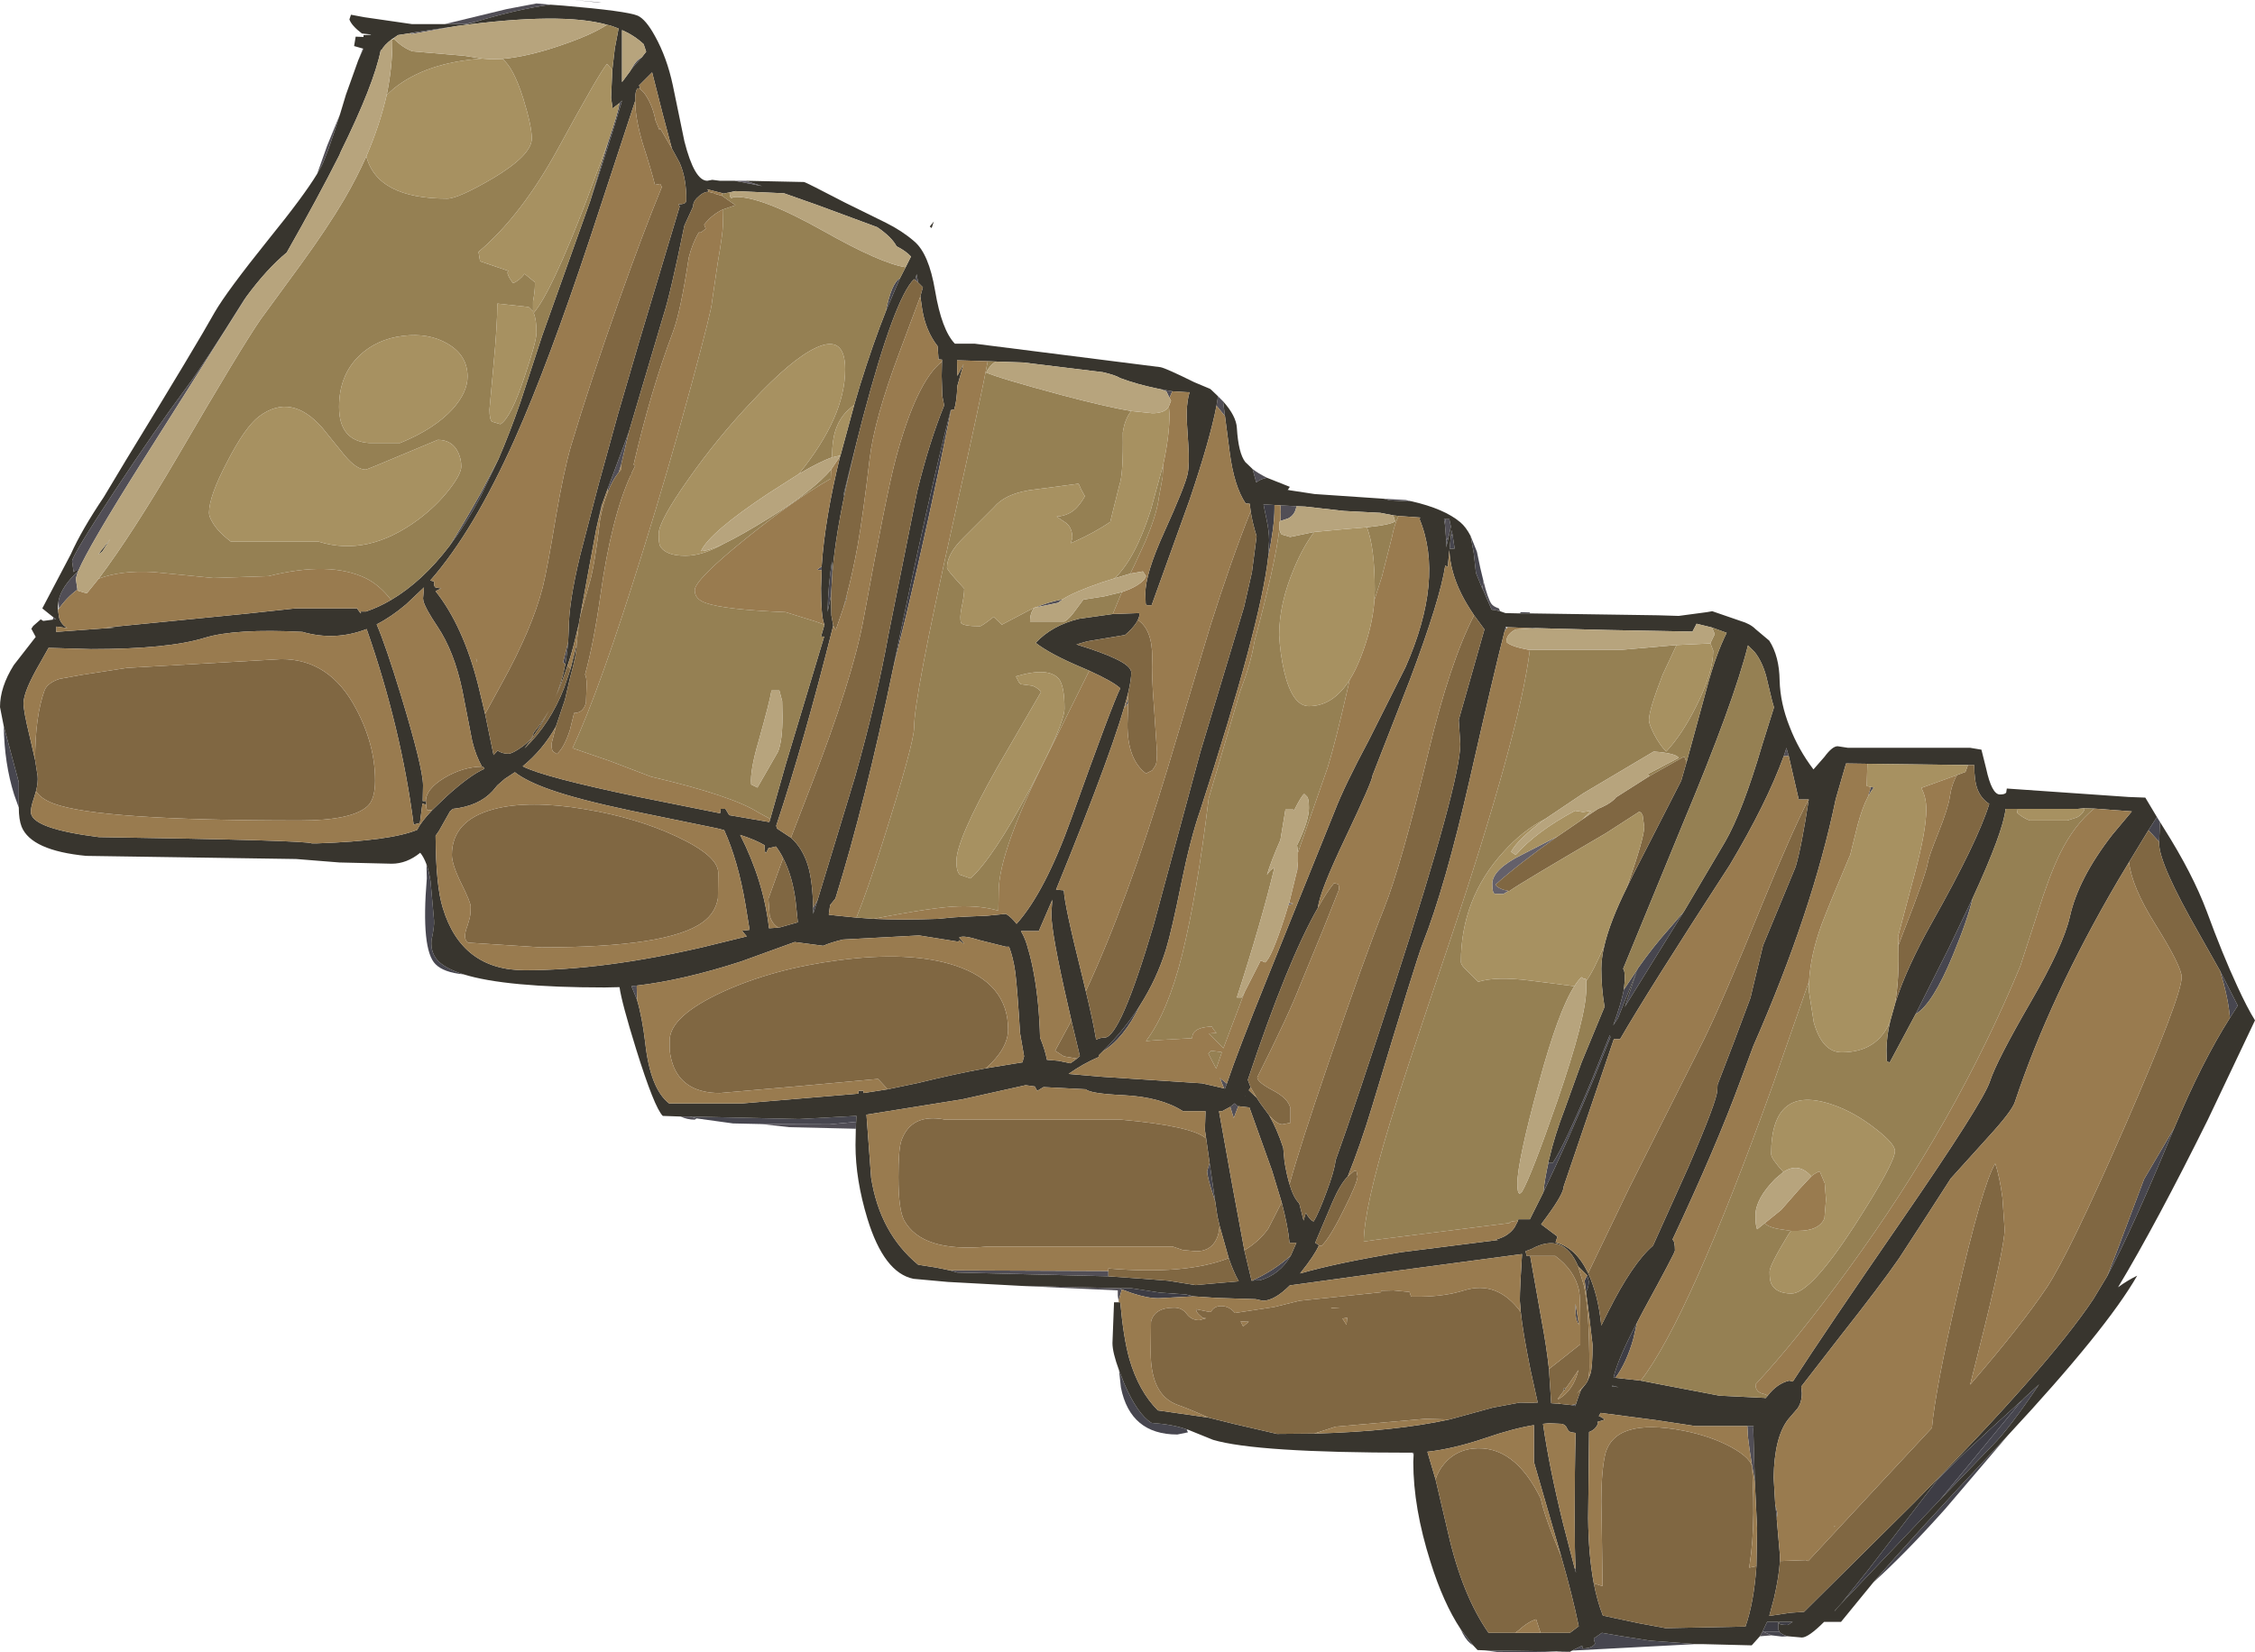<?xml version="1.0" encoding="UTF-8" standalone="no"?>
<svg xmlns:ffdec="https://www.free-decompiler.com/flash" xmlns:xlink="http://www.w3.org/1999/xlink" ffdec:objectType="shape" height="263.7px" width="359.8px" xmlns="http://www.w3.org/2000/svg">
  <g transform="matrix(1.0, 0.0, 0.0, 1.0, 180.85, 131.85)">
    <path d="M43.9 -51.95 L44.35 -51.85 43.8 -51.85 43.9 -51.95 M53.8 -46.3 L54.8 -43.8 Q55.35 -41.0 55.85 -39.1 L55.65 -37.95 54.65 -40.4 54.3 -43.55 53.8 -46.3 M61.6 -33.95 L61.85 -34.15 63.25 -34.1 63.25 -34.05 63.3 -33.95 61.6 -33.95 M163.3 -1.45 L163.8 -0.65 163.65 2.5 161.95 0.65 163.3 -1.45 M139.6 97.15 L129.5 109.0 Q123.15 116.1 118.05 120.7 124.55 113.15 137.45 99.45 L139.6 97.15 M104.4 129.3 L103.5 129.35 101.8 129.15 100.55 128.6 103.1 128.6 Q103.45 129.05 104.4 129.3 M89.65 130.55 L65.0 131.85 58.0 131.8 56.1 131.55 69.65 131.75 71.6 130.8 71.65 131.25 Q73.15 131.25 73.65 130.5 L73.45 129.65 74.75 128.75 77.65 129.25 82.4 130.0 89.65 130.55 M54.25 130.8 L53.7 130.4 Q52.9 129.7 52.2 128.15 L54.25 130.8 M8.55 96.3 L8.5 96.35 8.7 96.75 7.0 97.1 Q-0.5 97.1 -2.0 89.6 L-2.3 86.85 -1.5 88.9 Q0.65 93.9 2.9 95.25 6.4 95.5 8.55 96.3 M-59.35 47.55 L-63.9 47.45 -69.7 46.65 -70.8 46.35 -53.35 46.75 -44.2 46.25 -44.25 47.2 -48.5 47.6 -59.35 47.55 M-106.9 23.65 L-106.95 23.65 Q-110.05 23.35 -111.35 22.05 -113.7 19.75 -112.75 8.35 L-112.8 6.1 Q-112.4 7.2 -112.15 8.85 L-111.6 15.0 Q-111.5 15.9 -112.0 18.2 -112.2 20.4 -110.7 21.75 -109.45 22.85 -106.9 23.65 M-177.85 -2.95 L-178.6 -5.05 Q-180.15 -9.95 -180.25 -15.95 L-179.4 -12.8 -177.85 -7.0 -177.85 -3.4 -177.85 -2.95 M-172.45 -32.95 L-172.3 -33.3 -171.9 -33.05 -172.45 -32.95 M66.2 53.75 L66.9 53.75 Q68.75 51.05 73.3 40.1 L76.0 33.35 76.1 33.7 73.6 39.95 Q69.4 50.1 65.4 58.45 65.65 56.2 66.2 53.75 M50.65 -46.35 L50.9 -46.55 51.25 -44.3 50.45 -44.25 50.65 -46.35 M49.75 -49.0 L49.75 -48.75 49.7 -48.1 49.55 -49.0 49.75 -49.0 M49.9 -45.65 L50.25 -46.0 49.9 -44.5 49.9 -45.65 M78.25 26.1 L80.45 22.8 77.3 30.65 76.55 31.8 Q77.85 28.2 78.25 26.1 M80.45 22.75 Q82.9 19.25 85.5 16.35 L87.85 13.6 85.65 17.15 78.4 28.85 80.45 22.75 M133.9 11.5 Q133.15 14.8 130.75 20.6 127.5 28.45 124.8 30.0 L130.1 19.45 133.9 11.5 M155.35 71.85 L156.9 67.9 161.25 56.35 166.1 48.1 165.6 49.3 Q159.3 64.5 155.35 71.85 M174.95 30.6 Q174.7 27.5 173.4 23.15 L176.2 28.65 174.95 30.6 M141.8 91.6 L142.15 91.25 144.5 89.1 Q139.75 96.15 137.15 98.75 L128.7 107.5 141.8 91.6 M113.2 123.8 L111.9 125.25 111.85 125.25 112.95 124.05 113.2 123.8 M17.8 43.1 L17.85 43.05 17.85 43.1 17.8 43.1 M12.15 53.75 L13.05 59.95 12.8 59.15 Q11.8 56.15 11.75 55.1 L12.15 53.75 M25.1 68.55 Q23.35 71.6 20.15 72.5 L19.65 72.5 18.9 72.55 Q22.35 71.0 25.1 68.55 M70.6 92.25 L70.5 92.55 69.85 92.4 70.6 92.25 M77.4 89.55 L76.65 89.45 76.4 89.45 76.4 89.3 77.4 89.55 M-80.3 -120.5 Q-79.4 -122.25 -78.45 -122.7 L-79.85 -121.1 -80.2 -120.7 -80.2 -120.65 -80.3 -120.5 M-90.2 -29.35 Q-90.35 -27.55 -90.65 -25.85 L-91.0 -26.15 -90.2 -29.35 M-37.25 -87.45 L-39.5 -82.2 Q-38.6 -86.7 -37.25 -87.45 M-82.0 -115.4 L-81.6 -115.8 Q-83.6 -109.0 -86.2 -101.25 L-86.7 -99.7 -86.05 -101.9 -83.8 -109.25 Q-82.25 -113.8 -82.0 -115.4 M-101.35 -58.5 L-104.3 -52.35 Q-106.6 -48.05 -109.15 -44.7 -106.85 -48.3 -104.2 -53.05 L-101.35 -58.5 M-44.1 -61.55 L-45.4 -56.1 -46.25 -52.75 -46.3 -52.75 -44.1 -61.55 M-48.05 -40.25 L-48.25 -36.85 -48.8 -34.2 Q-48.75 -38.2 -48.05 -42.65 L-48.1 -42.25 -48.05 -40.25 M-50.4 11.8 L-51.1 14.0 -51.1 13.05 -50.4 11.8" fill="#47464f" fill-rule="evenodd" stroke="none"/>
    <path d="M43.9 -51.95 L43.8 -51.85 40.9 -52.0 39.95 -52.25 43.45 -52.05 43.9 -51.95 M55.85 -39.1 Q56.55 -36.3 57.1 -35.5 57.4 -35.05 58.3 -34.75 L58.5 -34.3 57.55 -34.5 57.5 -34.5 57.15 -34.55 55.9 -37.45 55.65 -37.95 55.85 -39.1 M101.8 129.15 L99.95 129.3 100.35 128.6 100.55 128.6 101.8 129.15 M44.7 100.35 L44.55 100.0 44.7 100.0 44.7 100.35 M-2.35 76.0 L-2.5 74.95 -2.5 74.1 -17.5 73.4 -14.8 73.45 -2.35 73.75 -1.85 73.95 -2.3 75.5 -2.35 76.0 M-44.3 48.3 L-54.95 48.05 -59.35 47.55 -48.5 47.6 -44.25 47.2 -44.3 48.3 M-69.7 46.65 L-70.0 46.85 Q-71.2 46.85 -72.25 46.35 L-70.8 46.35 -69.7 46.65 M-130.25 -104.1 L-128.65 -108.6 -126.6 -113.6 Q-128.7 -106.95 -129.6 -105.25 L-130.25 -104.1 M-109.9 -128.0 L-100.0 -130.4 -95.25 -131.3 -93.0 -131.1 Q-98.25 -130.4 -105.05 -128.35 L-106.7 -128.0 -109.9 -128.0 M13.5 -68.6 L14.3 -67.8 14.6 -65.45 13.25 -67.1 13.5 -68.6 M19.0 -57.0 Q19.9 -56.3 21.3 -55.6 20.25 -55.4 19.6 -54.85 L19.0 -57.0 M24.65 -53.7 L24.95 -53.6 24.6 -53.65 24.65 -53.7 M14.9 41.1 L14.6 41.9 14.45 41.85 13.8 40.2 14.9 41.1 M23.45 -51.2 L26.0 -51.05 Q25.8 -49.65 24.65 -49.1 L23.45 -48.7 23.5 -50.15 23.45 -51.2 M6.2 -69.4 L5.75 -68.35 5.25 -69.4 4.25 -69.75 6.2 -69.4 M-0.85 -19.6 L-1.4 -18.9 -0.85 -20.35 -0.85 -19.6 M26.15 6.75 L26.25 6.85 26.1 7.1 26.15 6.75 M63.5 -31.55 L63.5 -31.6 64.3 -31.6 63.5 -31.55 M59.5 -31.5 L59.2 -31.05 59.4 -31.8 59.5 -31.5 M50.65 -46.35 L50.75 -47.25 50.9 -46.55 50.65 -46.35 M49.7 -48.1 L49.75 -48.75 49.75 -49.0 50.4 -49.0 50.65 -47.8 50.25 -46.0 49.9 -45.65 49.7 -48.1 M103.75 -11.15 L104.2 -12.5 104.25 -12.25 104.55 -11.2 103.75 -11.15 M117.2 -4.7 L117.65 -6.25 118.15 -6.15 117.75 -5.65 117.2 -4.7 M102.4 108.25 L102.75 109.7 102.65 110.45 102.4 108.25 M99.15 104.7 Q98.0 98.15 98.0 96.6 L97.95 95.75 98.95 95.75 98.9 96.25 99.15 104.7 M-29.3 70.9 L-4.0 71.0 -4.0 71.85 -28.1 71.25 -29.3 70.9 M16.7 44.75 L16.0 46.6 15.45 44.8 16.15 44.25 16.7 44.75 M111.75 111.85 L111.8 111.75 112.0 111.7 111.75 111.85 M-141.5 -84.55 L-141.75 -84.15 -158.25 -58.05 Q-166.75 -44.55 -168.35 -40.75 L-168.85 -40.75 -169.1 -40.55 -169.35 -42.25 Q-169.35 -43.2 -162.55 -53.5 -156.0 -63.4 -151.1 -70.0 -148.45 -73.5 -141.9 -84.0 L-141.5 -84.55 M-168.4 -40.7 L-168.75 -39.5 -168.5 -37.75 Q-170.2 -36.5 -171.45 -34.7 L-171.5 -36.0 Q-171.05 -38.2 -168.4 -40.7 M-131.1 2.75 L-130.2 2.75 -131.1 2.75 M-83.85 -53.95 L-80.5 -62.95 -81.75 -57.65 -82.1 -56.5 Q-83.15 -55.2 -83.9 -53.25 L-83.85 -53.95 M-49.75 -41.45 L-49.75 -40.85 -50.5 -40.9 -49.75 -41.45 M-89.3 -131.85 L-84.9 -131.45 -85.45 -131.45 -89.3 -131.85 M-107.95 -127.7 L-115.25 -126.4 -115.3 -126.5 -114.6 -126.7 -107.95 -127.7 M-104.75 -26.15 L-104.9 -26.8 -104.75 -26.4 -104.75 -26.15 M-34.35 -86.75 L-34.8 -87.15 -34.6 -88.1 -34.35 -86.75 M-15.6 -34.9 Q-13.65 -35.75 -11.3 -36.2 L-12.0 -35.65 -15.6 -34.9 M-79.25 25.45 L-79.25 25.85 -79.2 27.75 -80.1 25.55 -79.25 25.45" fill="#514e56" fill-rule="evenodd" stroke="none"/>
    <path d="M-123.7 -122.2 L-122.95 -124.1 -122.85 -124.1 -123.7 -122.2 M-63.65 -103.0 L-61.9 -103.0 -59.25 -102.15 -63.65 -103.0 M24.85 12.25 L25.5 12.35 24.7 12.65 24.85 12.25 M59.85 10.35 L59.0 10.85 57.65 10.8 Q57.25 10.7 57.25 9.2 57.25 6.9 62.0 4.55 L67.65 1.65 Q61.3 6.15 57.75 9.35 58.25 10.05 59.85 10.35 M-106.7 -128.0 L-105.05 -128.35 -106.35 -128.0 -106.7 -128.0" fill="#64606a" fill-rule="evenodd" stroke="none"/>
    <path d="M-4.85 35.9 Q-1.4 32.45 1.05 28.6 -1.55 33.9 -4.85 35.9 M21.5 -42.95 L21.65 -45.6 Q21.65 -47.0 21.25 -48.9 L20.75 -51.35 22.5 -51.25 22.5 -50.65 Q22.5 -47.85 21.5 -42.95 M80.35 79.25 L79.75 81.85 Q78.7 85.6 76.9 88.05 L76.6 88.0 Q77.3 85.0 80.35 79.25 M141.8 91.6 L128.7 107.5 113.2 123.8 112.95 124.05 117.2 118.75 128.15 104.5 Q130.9 101.45 141.8 91.6 M9.55 75.05 L4.0 75.35 Q2.2 75.35 -0.2 74.55 L-1.85 73.95 -2.35 73.75 -0.35 73.75 4.2 74.45 8.4 74.75 9.55 75.05 M72.4 71.7 L72.65 72.65 Q72.65 73.65 72.2 74.3 L72.0 72.6 71.95 72.6 72.4 71.7 M71.0 79.1 L71.1 79.65 70.75 78.95 Q70.5 78.2 70.5 76.45 L70.55 76.3 71.0 79.1 M70.4 118.45 L70.55 118.5 70.6 119.15 70.4 118.45 M100.35 128.6 L101.15 126.9 101.15 127.0 102.9 127.0 102.9 128.25 103.1 128.6 100.55 128.6 100.35 128.6 M103.0 127.15 L103.0 127.0 105.2 127.0 104.4 127.5 Q102.95 127.5 103.0 127.15 M-85.7 -47.5 L-84.85 -51.25 -84.75 -51.45 -85.7 -47.5 M-38.3 -25.4 L-38.15 -26.15 Q-32.65 -52.85 -29.15 -66.4 L-29.1 -66.4 -31.1 -56.65 Q-34.4 -40.9 -38.05 -26.4 L-38.3 -25.4" fill="#3e3d45" fill-rule="evenodd" stroke="none"/>
    <path d="M43.8 -51.85 L44.35 -51.85 Q49.6 -50.65 52.15 -48.5 53.05 -47.75 53.8 -46.3 L54.3 -43.55 54.65 -40.4 55.65 -37.95 55.9 -37.45 57.15 -34.55 57.5 -34.5 57.55 -34.5 58.5 -34.3 59.35 -34.0 61.6 -33.95 63.3 -33.95 83.7 -33.65 87.0 -33.55 91.5 -34.15 92.35 -34.3 96.85 -32.75 Q98.4 -32.3 99.25 -31.45 L101.45 -29.6 Q103.05 -27.1 103.1 -23.25 103.2 -19.6 104.7 -15.85 106.1 -12.2 108.5 -9.05 L110.25 -11.05 Q111.5 -12.75 112.35 -12.75 L114.0 -12.5 133.5 -12.5 135.3 -12.2 136.05 -9.2 Q136.95 -5.05 138.25 -5.05 139.05 -5.05 139.25 -5.35 L139.35 -6.0 158.8 -4.65 161.45 -4.55 163.3 -1.45 161.95 0.65 158.85 5.75 157.05 8.75 Q146.25 27.2 140.65 44.0 140.2 45.45 136.45 49.55 L130.4 56.25 126.6 62.15 122.15 69.0 Q119.25 73.2 112.75 81.45 L106.55 89.45 106.65 90.5 Q106.65 91.95 105.95 92.95 L104.45 94.7 Q102.25 97.55 102.15 104.0 L102.4 108.25 102.65 110.45 102.65 110.65 103.15 116.4 103.15 117.3 Q103.0 119.8 102.2 123.25 L101.45 126.05 104.8 125.55 107.0 125.4 124.65 107.9 Q145.95 86.3 153.15 75.5 L155.35 71.85 Q159.3 64.5 165.6 49.3 L166.1 48.1 Q170.45 37.7 174.95 30.6 L176.2 28.65 173.4 23.15 170.05 17.2 Q163.65 6.05 163.65 2.75 L163.65 2.5 163.8 -0.65 164.45 0.4 Q169.0 7.6 171.25 13.6 173.8 20.55 176.1 25.5 177.7 29.0 178.95 31.0 L171.45 46.8 Q163.25 63.35 157.1 73.6 158.6 72.5 160.15 71.75 155.25 80.3 139.6 97.15 L137.45 99.45 Q124.55 113.15 118.05 120.7 L112.9 127.0 110.2 127.0 Q107.7 129.5 106.65 129.5 L104.4 129.3 Q103.45 129.05 103.1 128.6 L102.9 128.25 102.9 127.0 101.15 127.0 101.15 126.9 100.35 128.6 99.95 129.3 98.65 130.75 90.7 130.55 89.65 130.55 82.4 130.0 77.65 129.25 74.75 128.75 73.45 129.65 73.65 130.5 Q73.15 131.25 71.65 131.25 L71.6 130.8 69.65 131.75 56.1 131.55 54.9 131.5 54.25 130.8 52.2 128.15 Q49.45 124.0 47.4 117.45 44.65 108.8 44.65 101.5 L44.7 100.35 44.7 100.0 44.55 100.0 44.15 100.0 Q19.6 100.0 12.7 97.95 L8.75 96.35 8.55 96.3 Q6.4 95.5 2.9 95.25 0.65 93.9 -1.5 88.9 L-2.3 86.85 Q-3.35 84.0 -3.35 82.5 L-3.1 76.0 -2.35 76.0 -2.1 76.0 Q-1.6 81.65 -0.65 85.05 0.85 90.2 3.9 93.25 L11.95 94.4 16.0 95.4 22.9 97.0 28.85 96.95 Q41.75 96.6 50.4 94.7 L51.15 94.5 57.35 92.8 61.65 92.0 63.9 92.05 63.9 92.0 64.5 92.0 63.35 86.8 Q62.1 80.6 61.8 77.55 L61.65 75.75 Q61.65 73.65 62.0 68.3 L41.35 71.05 24.95 73.3 Q22.5 75.75 20.65 75.75 L19.5 75.5 13.3 75.3 9.55 75.05 8.4 74.75 4.2 74.45 -0.35 73.75 -2.35 73.75 -14.8 73.45 -17.5 73.4 -29.6 72.75 -35.1 72.25 Q-39.8 71.3 -42.45 62.65 -44.35 56.4 -44.35 50.9 L-44.3 48.3 -44.25 47.2 -44.2 46.25 -53.35 46.75 -70.8 46.35 -72.25 46.35 -75.1 46.25 Q-76.45 44.9 -79.35 35.6 -81.65 28.2 -82.0 25.7 L-84.35 25.75 Q-100.2 25.75 -106.9 23.65 -109.45 22.85 -110.7 21.75 -112.2 20.4 -112.0 18.2 -111.5 15.9 -111.6 15.0 L-112.15 8.85 Q-112.4 7.2 -112.8 6.1 -113.25 4.9 -113.8 4.25 -115.95 6.0 -118.35 6.0 L-126.7 5.8 -133.6 5.25 -167.1 4.75 Q-175.85 3.9 -177.4 0.1 -177.85 -1.05 -177.85 -2.95 L-177.85 -3.4 -177.85 -7.0 -179.4 -12.8 -180.25 -15.95 -180.85 -19.0 Q-180.85 -22.2 -178.65 -25.7 L-175.15 -30.2 -175.85 -31.5 -175.55 -31.95 -174.35 -33.0 -173.95 -32.75 -172.45 -32.95 -171.9 -33.05 -172.3 -33.3 -174.1 -34.75 -169.55 -43.4 Q-167.8 -47.3 -164.3 -52.5 L-160.7 -58.5 Q-149.35 -77.05 -146.6 -82.0 -144.7 -85.3 -138.0 -93.65 -132.4 -100.55 -130.25 -104.1 L-129.6 -105.25 Q-128.7 -106.95 -126.6 -113.6 L-125.65 -116.75 -123.7 -122.2 -122.85 -124.1 -122.95 -124.1 -124.35 -124.5 -124.1 -126.0 -122.85 -125.95 -122.85 -126.25 -121.7 -126.3 -121.65 -126.35 -123.1 -126.5 Q-124.75 -127.75 -125.1 -128.75 L-124.85 -129.5 -122.7 -129.1 -115.1 -128.0 -109.9 -128.0 -106.7 -128.0 -106.35 -128.0 -105.05 -128.35 Q-98.25 -130.4 -93.0 -131.1 L-90.95 -130.95 Q-80.9 -130.1 -79.1 -129.35 -77.8 -128.75 -76.35 -126.1 -74.45 -122.7 -73.5 -118.25 L-71.65 -109.3 Q-70.05 -103.0 -68.0 -103.0 L-67.2 -103.15 -66.0 -103.0 -63.65 -103.0 -59.25 -102.15 -61.9 -103.0 -52.55 -102.8 Q-52.25 -102.75 -46.0 -99.5 L-39.5 -96.3 Q-36.9 -95.0 -35.0 -93.35 -32.65 -91.4 -31.65 -85.45 -30.6 -79.2 -28.5 -77.0 L-25.35 -77.0 4.3 -73.25 Q5.15 -73.1 9.7 -70.85 L12.2 -69.8 12.4 -69.65 13.5 -68.6 13.25 -67.1 Q12.25 -61.8 8.95 -52.05 L2.9 -35.25 2.15 -35.25 1.95 -35.5 1.9 -37.1 Q1.9 -40.3 4.9 -46.9 8.25 -54.3 8.65 -56.25 8.95 -57.75 8.75 -60.9 8.45 -65.05 8.5 -66.1 8.55 -67.9 8.95 -69.25 L8.65 -69.25 6.2 -69.4 4.25 -69.75 3.75 -69.85 Q0.6 -70.5 -2.1 -71.5 -2.9 -72.0 -4.9 -72.45 L-17.6 -74.0 -22.0 -74.15 -23.25 -74.2 -28.15 -74.35 -28.1 -71.85 -27.1 -73.75 -28.1 -70.25 Q-28.2 -67.7 -28.6 -66.5 L-29.1 -66.4 -29.15 -66.4 Q-32.65 -52.85 -38.15 -26.15 L-38.3 -25.4 Q-42.8 -3.7 -47.55 11.55 L-48.4 12.6 -48.6 14.0 -48.6 14.15 -47.2 14.3 -44.2 14.6 -41.45 14.8 Q-36.75 15.0 -31.2 14.8 L-29.1 14.6 -28.5 14.55 -26.8 14.45 -23.35 14.3 -20.35 14.0 Q-19.45 14.55 -18.65 15.6 -14.1 10.5 -9.9 -1.25 -3.35 -19.55 -2.1 -22.0 -3.3 -23.1 -7.05 -24.8 L-8.2 -25.3 Q-13.3 -27.45 -15.6 -29.25 -13.0 -32.05 -8.65 -33.1 L-3.3 -33.85 0.9 -34.0 Q1.05 -33.6 0.7 -32.9 L0.45 -32.45 Q-0.2 -31.45 -1.35 -30.5 L-7.35 -29.5 -9.1 -29.0 Q-4.9 -27.7 -2.95 -26.75 -0.35 -25.55 -0.35 -24.5 -0.35 -23.45 -0.8 -21.45 -2.75 -13.35 -12.35 10.15 L-11.1 10.25 Q-11.05 12.45 -8.15 24.05 L-7.6 26.35 Q-6.5 30.85 -5.95 34.1 -5.35 33.75 -4.6 33.75 -2.1 33.75 3.2 15.85 L10.65 -11.75 17.65 -35.0 18.9 -40.5 19.65 -46.25 Q18.95 -48.55 18.7 -50.25 L18.55 -51.45 17.9 -51.5 Q16.05 -54.25 15.35 -59.7 L14.6 -65.45 14.3 -67.8 Q16.4 -65.45 16.5 -63.55 16.75 -59.5 17.85 -58.1 L19.0 -57.0 19.6 -54.85 Q20.25 -55.4 21.3 -55.6 L24.95 -54.15 24.65 -53.7 24.6 -53.65 24.95 -53.6 28.9 -53.0 39.95 -52.25 40.9 -52.0 43.8 -51.85 M42.3 -49.5 L41.45 -49.6 39.4 -50.0 33.6 -50.3 27.4 -51.0 26.0 -51.05 23.45 -51.2 22.5 -51.25 20.75 -51.35 21.25 -48.9 Q21.65 -47.0 21.65 -45.6 L21.5 -42.95 Q20.3 -32.2 10.65 -2.5 9.1 1.95 7.65 9.05 6.1 16.7 5.2 19.65 3.75 24.35 1.05 28.6 -1.4 32.45 -4.85 35.9 L-5.55 36.6 -5.55 36.85 Q-8.1 37.95 -10.35 39.55 L-5.1 40.0 10.95 41.05 14.45 41.85 14.6 41.9 14.9 41.1 Q16.55 36.15 21.3 24.4 L32.15 -2.5 Q33.65 -6.4 37.55 -13.7 L43.4 -25.35 Q49.6 -39.4 45.65 -49.0 L45.75 -49.25 45.1 -49.3 42.3 -49.5 M63.5 -31.6 L59.7 -31.75 59.4 -31.8 59.2 -31.05 Q57.55 -24.6 53.65 -7.45 49.75 9.65 46.15 18.75 45.2 21.1 38.05 44.85 36.25 50.8 34.2 55.9 33.0 57.15 31.8 59.9 L29.0 66.5 29.6 66.9 Q28.9 68.5 26.7 71.25 L26.6 71.4 Q32.2 69.75 42.75 68.0 L58.2 66.05 57.75 66.0 Q59.8 65.5 60.8 64.05 L61.35 63.0 61.4 62.75 63.25 62.75 65.4 58.45 Q69.4 50.1 73.6 39.95 L76.1 33.7 76.0 33.35 73.3 40.1 Q68.75 51.05 66.9 53.75 L66.2 53.75 66.15 53.75 66.35 53.05 Q67.2 49.35 68.8 45.2 L71.5 37.7 75.2 28.75 75.15 28.75 Q74.65 25.75 74.65 22.75 74.65 21.1 75.15 19.0 76.05 15.2 78.7 9.85 L79.8 7.6 87.4 -7.25 87.6 -7.95 88.25 -10.2 91.55 -22.3 Q92.95 -27.45 94.65 -30.85 L92.3 -31.7 89.85 -32.3 89.2 -31.05 75.6 -31.3 64.3 -31.6 63.5 -31.6 M50.9 -46.55 L50.75 -47.25 50.65 -46.35 50.45 -44.25 51.25 -44.3 50.9 -46.55 M49.7 -48.1 L49.9 -45.65 49.9 -44.5 50.25 -46.0 50.65 -47.8 50.4 -49.0 49.75 -49.0 49.55 -49.0 49.7 -48.1 M54.35 -33.65 Q53.1 -35.5 52.35 -37.0 50.55 -40.6 50.4 -44.05 L50.15 -41.35 49.75 -41.6 Q48.95 -36.2 44.05 -23.2 L38.15 -8.1 Q38.15 -7.25 33.8 1.9 29.65 10.6 29.45 13.0 24.6 21.45 18.25 40.5 L18.7 41.7 18.4 42.15 19.55 43.25 19.6 43.25 20.25 44.25 21.65 46.15 Q22.9 48.3 23.9 51.35 L24.1 53.55 Q24.45 55.65 24.9 57.15 25.55 59.35 26.45 60.2 L27.15 62.95 27.5 61.7 Q28.15 62.9 28.75 63.1 29.55 61.8 30.8 58.4 32.05 55.1 32.25 53.35 35.6 44.05 41.8 24.85 52.15 -7.1 52.15 -13.1 L51.9 -16.95 56.0 -31.4 54.35 -33.65 M87.85 13.6 L94.4 2.5 Q97.2 -2.35 100.3 -12.9 L102.2 -18.95 101.9 -20.0 100.95 -23.95 Q100.3 -26.3 99.1 -27.8 L98.05 -28.85 Q95.8 -19.8 87.6 -0.25 L78.1 22.85 78.15 22.8 Q78.4 22.95 78.4 24.5 L78.25 26.1 Q77.85 28.2 76.55 31.8 L77.3 30.65 80.45 22.8 80.6 22.35 80.45 22.75 78.4 28.85 85.65 17.15 87.85 13.6 M72.55 71.35 Q73.3 72.95 73.85 75.05 74.35 76.95 74.65 79.7 L75.75 77.5 Q79.6 69.8 82.9 66.95 L88.55 54.4 Q93.15 43.75 93.15 42.15 L93.2 41.25 95.85 34.35 98.45 27.4 99.15 24.45 100.45 19.05 105.65 6.5 Q106.6 3.3 107.75 -4.25 L107.7 -4.25 106.15 -4.25 104.55 -11.2 104.25 -12.25 104.2 -12.5 103.75 -11.15 Q101.0 -3.6 95.15 6.2 82.0 26.45 77.65 34.0 L76.65 34.0 68.65 57.5 Q68.65 58.65 65.9 62.4 L65.05 63.55 65.25 63.7 67.65 65.5 67.35 66.45 Q70.6 67.25 72.55 71.35 M117.1 -9.95 L113.7 -10.0 112.05 -4.3 Q108.35 13.6 98.9 35.1 L96.9 40.5 Q92.95 51.25 86.0 66.0 86.4 66.2 86.4 67.75 86.4 68.1 81.4 77.25 L80.35 79.25 Q77.3 85.0 76.6 88.0 L76.9 88.05 80.95 88.5 84.05 89.1 93.5 90.9 100.65 91.25 100.85 91.3 101.2 90.9 Q102.7 88.95 104.65 88.5 L105.2 88.65 Q110.5 80.45 122.5 63.05 135.55 44.1 136.65 40.75 137.7 37.5 143.2 28.0 148.3 19.2 149.4 14.5 150.75 8.35 156.2 1.35 L159.3 -2.35 153.3 -2.8 151.7 -2.85 150.65 -2.75 141.1 -2.75 139.15 -2.75 Q138.8 0.85 133.9 11.5 L130.1 19.45 124.8 30.0 120.65 37.75 120.2 37.5 120.15 35.75 Q120.15 33.65 120.75 31.1 L121.55 28.25 Q123.3 22.7 127.4 15.4 134.7 2.45 136.55 -3.55 135.3 -4.35 134.7 -5.8 134.15 -7.2 134.15 -9.75 L133.15 -9.75 117.1 -9.95 M97.95 95.75 L89.65 95.75 83.35 94.8 74.55 93.65 74.25 94.15 Q75.0 94.45 75.15 94.75 L74.0 95.1 74.15 95.25 Q73.8 96.3 72.7 96.7 L72.55 110.45 Q72.6 116.3 73.45 120.85 74.0 123.7 74.9 126.0 L80.55 127.2 84.9 128.0 97.65 127.75 Q99.0 123.9 99.4 118.1 L99.5 112.0 99.15 104.7 98.9 96.25 98.95 95.75 97.95 95.75 M128.7 107.5 L137.15 98.75 Q139.75 96.15 144.5 89.1 L142.15 91.25 141.8 91.6 Q130.9 101.45 128.15 104.5 L117.2 118.75 112.95 124.05 111.85 125.25 111.9 125.25 113.2 123.8 128.7 107.5 M17.8 43.1 L17.85 43.1 17.85 43.05 17.8 43.1 M11.6 49.85 L11.4 48.5 11.5 45.5 7.9 45.5 Q4.4 43.25 -1.5 42.95 -6.9 42.7 -7.6 42.0 L-14.35 41.65 -15.35 42.25 -15.75 41.55 -17.2 41.35 -27.3 43.6 -42.6 46.05 -41.85 56.15 Q-40.45 64.95 -34.35 70.0 L-31.5 70.45 -29.3 70.9 -28.1 71.25 -4.0 71.85 1.65 72.25 5.5 72.55 9.9 73.25 13.85 72.9 16.8 72.65 Q15.95 71.15 15.2 68.95 L13.75 63.8 13.4 62.3 13.05 59.95 12.15 53.75 11.6 49.85 M15.45 44.8 L14.15 45.5 13.65 45.5 15.75 57.2 17.7 67.7 18.85 72.55 18.9 72.55 19.65 72.5 20.15 72.5 Q23.35 71.6 25.1 68.55 L26.0 66.5 24.9 66.5 Q24.65 63.85 23.65 60.05 L22.1 54.95 18.5 44.9 16.75 44.7 16.7 44.75 16.15 44.25 15.45 44.8 M70.95 70.25 Q68.6 64.7 63.5 67.5 L62.55 67.85 62.75 68.6 63.3 68.6 65.1 78.75 Q65.9 83.0 66.3 86.65 L66.65 92.1 67.85 92.2 68.0 92.2 69.85 92.4 70.5 92.55 70.6 92.25 70.95 91.2 71.4 90.0 71.45 89.9 72.2 89.0 72.2 88.95 72.4 88.7 72.9 87.45 Q73.25 86.4 73.25 82.75 L72.75 78.5 72.2 74.3 Q72.65 73.65 72.65 72.65 L72.4 71.7 70.95 70.25 M68.6 90.2 L68.65 89.75 69.0 89.7 68.6 90.2 M70.55 118.5 Q70.4 115.9 70.4 110.5 70.4 102.3 70.55 96.85 L69.9 96.75 Q69.4 96.7 69.1 95.95 68.9 95.55 68.35 95.4 L66.3 95.3 65.35 95.4 Q66.35 102.35 68.55 111.3 L70.4 118.45 70.6 119.15 70.55 118.5 M77.4 89.55 L76.4 89.3 76.4 89.45 76.65 89.45 77.4 89.55 M68.25 116.55 L63.9 101.5 63.9 95.6 Q60.55 96.15 56.2 97.65 51.05 99.4 46.9 99.85 L48.2 104.25 50.25 113.0 Q52.5 122.8 56.65 128.75 L60.9 128.75 64.95 128.75 69.65 128.75 71.05 127.7 Q70.05 122.85 68.3 116.75 L68.25 116.55 M103.0 127.15 Q102.95 127.5 104.4 127.5 L105.2 127.0 103.0 127.0 103.0 127.15 M-165.2 -43.35 L-163.25 -45.8 -164.55 -43.8 -165.2 -43.35 M-118.25 -125.65 Q-119.6 -124.65 -119.95 -123.85 L-120.1 -123.85 Q-121.2 -118.35 -126.45 -107.7 L-126.7 -107.1 Q-130.1 -100.35 -135.1 -91.55 -138.25 -88.95 -141.5 -84.55 L-141.9 -84.0 Q-148.45 -73.5 -151.1 -70.0 -156.0 -63.4 -162.55 -53.5 -169.35 -43.2 -169.35 -42.25 L-169.1 -40.55 -168.85 -40.75 -168.35 -40.75 -168.4 -40.7 Q-171.05 -38.2 -171.5 -36.0 L-171.6 -35.1 -171.6 -34.5 -171.4 -33.2 Q-171.05 -32.15 -170.1 -31.6 L-171.85 -31.85 -171.85 -31.25 -171.9 -31.0 -162.35 -31.7 -163.9 -31.7 -141.6 -33.9 -133.7 -34.75 -123.85 -34.75 -123.75 -34.55 -123.3 -33.95 -123.25 -34.0 -123.35 -34.25 -122.45 -34.25 Q-120.4 -34.95 -118.45 -36.1 -113.45 -39.05 -109.15 -44.7 -106.6 -48.05 -104.3 -52.35 L-101.35 -58.5 Q-99.55 -62.65 -97.85 -67.55 L-94.35 -78.25 -86.7 -99.7 -86.2 -101.25 Q-83.6 -109.0 -81.6 -115.8 L-82.0 -115.4 -82.85 -114.75 -83.1 -114.55 -83.35 -116.25 -83.15 -120.7 -82.75 -124.15 -82.15 -127.3 -83.4 -127.75 -84.0 -127.9 Q-91.25 -129.95 -107.95 -127.7 L-114.6 -126.7 -115.4 -126.55 -117.35 -126.25 -118.0 -125.8 -118.25 -125.65 M-112.85 -3.4 L-113.45 -3.6 -113.85 -0.5 -114.85 -0.25 Q-116.85 -15.7 -122.35 -31.45 -127.4 -29.5 -132.6 -31.0 -143.3 -31.55 -148.2 -30.05 -154.0 -28.25 -166.35 -28.25 L-173.1 -28.45 -174.45 -26.05 Q-177.1 -21.5 -177.1 -19.6 -177.1 -18.35 -176.1 -14.25 L-175.25 -10.55 -174.85 -8.0 Q-174.75 -7.0 -175.1 -5.6 L-175.4 -4.6 Q-176.05 -2.7 -175.9 -2.0 -175.4 0.45 -165.1 1.75 -132.3 2.25 -131.1 2.75 L-130.2 2.75 Q-118.55 2.35 -114.3 0.6 -113.65 -0.7 -111.9 -2.55 L-109.55 -4.8 Q-105.85 -8.15 -103.55 -9.15 L-103.65 -9.35 -103.85 -9.5 -103.95 -9.5 Q-104.95 -11.3 -105.5 -13.55 L-107.1 -21.75 Q-108.4 -27.9 -111.05 -31.85 -113.0 -34.75 -113.3 -35.95 L-113.35 -36.35 -113.2 -38.1 -116.05 -35.4 Q-118.4 -33.4 -120.75 -32.2 -119.3 -28.85 -116.85 -20.8 -113.35 -9.25 -113.35 -6.5 L-113.4 -4.0 -112.9 -4.0 -112.85 -3.4 M-78.45 -122.7 L-77.75 -123.6 -78.15 -124.8 Q-79.65 -126.2 -81.6 -127.05 L-81.6 -118.75 -80.3 -120.5 -80.2 -120.65 -80.2 -120.7 -79.85 -121.1 -78.45 -122.7 M-73.65 -108.15 L-75.15 -113.8 -76.8 -120.3 -78.9 -118.2 -78.75 -117.95 -78.8 -117.75 Q-79.5 -118.0 -79.5 -115.85 L-79.5 -115.75 -86.65 -94.0 Q-93.35 -73.8 -98.7 -61.8 -105.3 -47.05 -112.2 -39.2 L-111.6 -39.05 -111.6 -38.9 Q-111.6 -38.15 -111.35 -38.1 L-110.85 -38.0 -110.45 -37.95 -111.35 -37.5 Q-106.95 -31.95 -104.55 -22.5 L-103.45 -17.9 -102.1 -11.35 -101.45 -12.05 Q-100.7 -11.55 -99.75 -11.55 -99.1 -11.55 -97.5 -12.7 -95.75 -14.0 -95.75 -14.8 L-95.75 -14.85 Q-94.35 -16.55 -93.25 -18.45 -95.0 -15.2 -97.15 -12.4 -93.05 -16.35 -90.85 -22.05 L-89.8 -25.15 -88.85 -28.95 Q-88.85 -27.35 -89.85 -23.85 L-90.7 -20.2 -92.15 -15.9 Q-94.25 -12.15 -97.45 -9.55 -94.25 -7.85 -78.9 -4.65 L-65.95 -2.05 -65.85 -2.75 -65.1 -2.75 -64.5 -1.75 -58.1 -0.65 -57.95 -1.15 -55.5 -9.8 -49.35 -30.25 -49.85 -30.25 -49.3 -32.15 -49.3 -32.3 -49.35 -32.25 Q-49.85 -33.5 -49.85 -38.0 L-49.75 -40.85 -49.75 -41.45 Q-49.25 -49.05 -46.8 -59.05 L-46.75 -59.15 -44.55 -67.25 -43.65 -70.3 Q-41.55 -77.05 -39.5 -82.2 L-37.25 -87.45 -36.35 -89.2 -35.5 -90.9 Q-36.25 -91.75 -37.8 -92.55 -38.6 -94.05 -40.9 -95.6 L-50.5 -99.15 -55.75 -101.0 -63.5 -101.35 -64.45 -101.15 -65.4 -100.95 -65.7 -101.05 -68.05 -101.65 -67.85 -101.5 -67.85 -101.25 Q-68.55 -101.2 -69.2 -100.65 -70.25 -99.8 -70.25 -99.0 L-70.25 -98.9 -71.65 -95.85 Q-73.9 -84.85 -75.0 -81.5 L-80.5 -62.95 -83.85 -53.95 -84.75 -51.45 -84.85 -51.25 -85.7 -47.5 -86.95 -40.75 -88.35 -33.1 -88.5 -32.25 -89.15 -29.55 Q-89.65 -27.5 -90.3 -25.6 -91.2 -22.85 -92.35 -20.3 -91.2 -22.9 -90.65 -25.85 -90.35 -27.55 -90.2 -29.35 L-90.1 -31.5 Q-90.1 -35.65 -88.3 -43.15 L-85.35 -54.5 -82.25 -65.75 -78.8 -77.55 -72.4 -98.9 -72.6 -99.25 -72.5 -99.25 Q-71.7 -99.25 -71.45 -99.55 L-71.35 -99.85 Q-71.3 -103.3 -72.4 -105.85 L-73.65 -108.15 M-86.8 -38.75 L-86.85 -38.55 -87.0 -38.05 -86.85 -38.75 -86.8 -38.75 M-109.05 -2.35 L-110.8 0.75 -111.35 1.55 Q-111.3 9.55 -110.2 13.05 -107.2 23.0 -97.1 23.0 -84.65 23.0 -68.85 19.35 L-61.7 17.6 -62.45 16.7 -61.25 16.55 -61.9 12.55 Q-63.1 5.5 -65.3 0.65 L-66.45 0.35 -80.35 -2.5 Q-88.6 -4.25 -93.0 -5.8 -96.85 -7.15 -98.7 -8.6 L-100.3 -7.55 -101.5 -6.5 -102.25 -5.6 Q-104.45 -3.2 -108.6 -2.75 L-109.05 -2.35 M-31.85 -96.5 L-32.2 -95.45 -32.5 -95.7 -31.85 -96.5 M-34.8 -87.15 L-35.0 -87.3 Q-38.1 -84.3 -43.15 -65.25 L-44.1 -61.55 -46.3 -52.75 -46.25 -52.75 -45.4 -56.1 Q-47.55 -46.7 -48.05 -40.25 L-48.1 -42.25 -48.05 -42.65 Q-48.75 -38.2 -48.8 -34.2 L-48.25 -36.85 -48.25 -36.3 -48.2 -33.65 -47.9 -32.0 Q-52.6 -13.25 -57.0 -0.05 L-56.85 0.4 -54.65 1.85 Q-52.8 3.5 -51.95 6.25 -51.2 8.7 -51.1 13.05 L-51.1 14.0 -50.4 11.8 -44.4 -7.95 Q-41.0 -20.0 -39.1 -30.5 L-34.5 -53.45 Q-32.6 -61.25 -30.2 -67.15 L-30.5 -68.65 -30.6 -71.85 -30.55 -74.15 -30.55 -74.45 -31.1 -74.5 -31.25 -76.6 Q-33.15 -79.05 -33.7 -82.45 L-34.0 -84.55 -33.6 -86.0 -34.35 -86.75 -34.6 -88.1 -34.8 -87.15 M-46.3 -34.8 L-45.7 -37.05 -45.8 -36.25 -46.3 -34.8 M-9.9 31.05 L-10.4 28.85 Q-13.1 17.1 -13.1 14.0 L-12.95 11.75 -12.9 11.65 -15.1 16.75 -17.95 16.75 Q-17.2 18.0 -16.8 19.65 L-16.75 19.8 Q-16.25 21.5 -15.85 23.75 -15.05 28.2 -14.9 33.75 -14.1 35.7 -13.8 37.3 L-12.0 37.45 -10.05 37.85 -9.0 37.1 -8.55 36.7 -9.9 31.05 M-23.55 38.65 L-17.7 37.7 -17.55 37.05 -17.45 36.75 -18.1 33.0 Q-18.5 26.25 -18.85 23.35 -19.2 20.9 -19.85 19.25 L-20.35 19.25 -24.55 18.2 Q-27.05 17.4 -27.75 17.75 L-27.8 17.8 Q-26.3 19.45 -27.85 18.2 L-27.9 18.45 -34.2 17.45 -46.35 18.1 Q-48.25 18.55 -49.5 19.1 L-54.05 18.5 -62.6 21.6 Q-71.85 24.6 -79.25 25.45 L-80.1 25.55 -79.2 27.75 Q-78.4 30.4 -77.9 34.55 -77.1 41.9 -74.1 44.25 L-62.35 44.25 -43.9 42.7 -43.85 42.25 -43.1 42.25 -43.05 42.6 -39.2 42.0 -34.4 41.0 Q-28.5 39.55 -23.55 38.65 M-55.9 5.1 Q-56.4 4.1 -57.05 3.25 L-58.1 3.5 -58.2 3.45 -58.35 3.75 -58.6 4.25 Q-58.85 4.45 -58.85 3.05 -60.4 2.15 -62.75 1.4 -59.0 8.8 -58.15 16.3 L-56.65 16.2 -56.55 16.2 -53.55 15.35 -53.9 12.0 Q-54.4 8.0 -55.9 5.1" fill="#38352e" fill-rule="evenodd" stroke="none"/>
    <path d="M0.7 -32.9 Q3.0 -31.4 3.0 -26.9 2.85 -24.25 3.3 -18.65 L3.75 -11.9 Q3.75 -10.25 3.55 -9.75 L3.0 -8.9 2.0 -8.4 Q-1.0 -10.65 -0.95 -16.35 L-0.85 -19.6 -0.85 -20.35 -0.8 -21.45 Q-0.35 -23.45 -0.35 -24.5 -0.35 -25.55 -2.95 -26.75 -4.9 -27.7 -9.1 -29.0 L-7.35 -29.5 -1.35 -30.5 Q-0.2 -31.45 0.45 -32.45 L0.7 -32.9 M-7.6 26.35 Q-1.0 12.15 5.4 -9.05 L12.25 -31.9 Q15.6 -42.5 18.7 -50.25 18.95 -48.55 19.65 -46.25 L18.9 -40.5 17.65 -35.0 10.65 -11.75 3.2 15.85 Q-2.1 33.75 -4.6 33.75 -5.35 33.75 -5.95 34.1 -6.5 30.85 -7.6 26.35 M34.2 55.9 L35.25 55.0 35.6 55.1 35.75 55.9 Q35.75 56.9 33.55 61.25 31.3 65.8 30.0 67.0 L29.6 66.9 29.0 66.5 31.8 59.9 Q33.0 57.15 34.2 55.9 M88.25 -10.2 L87.6 -7.95 87.4 -7.25 79.8 7.6 78.7 9.85 Q81.5 1.9 81.5 0.1 L81.25 -1.7 81.0 -2.15 80.7 -2.3 75.35 1.15 Q61.65 9.15 60.0 10.35 L59.85 10.35 Q58.25 10.05 57.75 9.35 61.3 6.15 67.65 1.65 L71.6 -1.05 72.75 -1.85 74.2 -2.8 74.8 -3.05 Q76.4 -3.8 77.0 -4.6 L82.35 -8.0 87.5 -10.9 87.9 -11.1 88.25 -10.2 M54.35 -33.65 L56.0 -31.4 51.9 -16.95 52.15 -13.1 Q52.15 -7.1 41.8 24.85 35.6 44.05 32.25 53.35 32.05 55.1 30.8 58.4 29.55 61.8 28.75 63.1 28.15 62.9 27.5 61.7 L27.15 62.95 26.45 60.2 Q25.55 59.35 24.9 57.15 26.65 50.85 31.0 38.15 36.9 20.8 40.0 13.1 42.75 6.2 47.1 -11.95 50.5 -26.15 54.35 -33.65 M21.65 46.15 L20.25 44.25 19.6 43.25 18.7 41.7 18.25 40.5 Q24.6 21.45 29.45 13.0 30.75 10.65 32.0 9.1 L32.6 9.25 Q32.8 9.3 32.8 10.1 L30.3 16.4 26.55 25.5 Q24.75 30.15 19.75 40.1 19.75 40.85 22.2 42.15 24.8 43.5 25.05 45.1 L25.05 47.35 23.75 47.6 Q22.9 47.6 21.65 46.15 M107.7 -4.25 L107.75 -4.25 Q106.6 3.3 105.65 6.5 L100.45 19.05 99.15 24.45 98.45 27.4 95.85 34.35 93.2 41.25 93.15 42.15 Q93.15 43.75 88.55 54.4 L82.9 66.95 Q79.6 69.8 75.75 77.5 L74.65 79.7 Q74.35 76.95 73.85 75.05 73.3 72.95 72.55 71.35 L79.1 57.75 91.0 34.1 Q93.95 28.15 100.45 12.15 104.95 1.15 107.7 -4.25 M122.05 19.05 L122.9 16.8 Q126.35 8.0 126.75 5.85 126.9 4.85 128.45 1.0 130.0 -2.9 130.25 -4.65 130.55 -6.7 131.4 -8.15 L132.75 -8.65 133.15 -9.75 134.15 -9.75 Q134.15 -7.2 134.7 -5.8 135.3 -4.35 136.55 -3.55 134.7 2.45 127.4 15.4 123.3 22.7 121.55 28.25 L121.55 28.05 Q122.2 24.35 122.05 19.05 M103.15 117.3 L107.3 117.15 107.65 117.3 119.3 104.75 127.4 96.05 Q127.95 89.95 131.35 75.15 135.45 57.25 137.5 53.85 138.2 55.9 138.65 59.3 L139.0 64.35 Q139.0 67.3 134.75 84.15 L133.5 89.15 Q141.7 79.65 145.75 73.6 149.4 68.05 158.3 47.65 167.25 27.1 167.25 24.1 167.25 22.4 163.0 15.6 159.3 9.7 158.85 5.75 L161.95 0.65 163.65 2.5 163.65 2.75 Q163.65 6.05 170.05 17.2 L173.4 23.15 Q174.7 27.5 174.95 30.6 170.45 37.7 166.1 48.1 L161.25 56.35 156.9 67.9 155.35 71.85 153.15 75.5 Q145.95 86.3 124.65 107.9 L107.0 125.4 104.8 125.55 101.45 126.05 102.2 123.25 Q103.0 119.8 103.15 117.3 M73.45 120.85 L74.85 121.3 74.75 113.85 74.65 107.8 Q74.65 103.05 75.25 100.35 76.7 94.35 87.8 96.5 92.1 97.35 95.35 99.1 98.75 100.95 98.75 102.6 L98.9 107.25 Q99.0 112.2 98.55 116.1 L98.25 118.35 99.4 118.1 Q99.0 123.9 97.65 127.75 L84.9 128.0 80.55 127.2 74.9 126.0 Q74.0 123.7 73.45 120.85 M-4.0 71.0 L-4.0 70.6 Q8.35 71.65 15.2 68.95 15.95 71.15 16.8 72.65 L13.85 72.9 9.9 73.25 5.5 72.55 1.65 72.25 -4.0 71.85 -4.0 71.0 M13.75 63.8 Q13.65 65.35 13.0 66.35 12.05 67.85 10.0 67.85 L7.85 67.65 6.25 67.1 -23.25 67.1 Q-33.75 68.1 -36.6 62.9 -37.5 61.2 -37.5 55.95 -37.5 51.65 -37.05 50.25 -35.5 45.75 -30.0 46.85 L-2.0 46.85 Q9.3 47.85 11.6 49.85 L12.15 53.75 11.75 55.1 Q11.8 56.15 12.8 59.15 L13.05 59.95 13.4 62.3 13.75 63.8 M17.7 67.7 Q20.05 66.3 21.5 64.25 L23.65 60.05 Q24.65 63.85 24.9 66.5 L26.0 66.5 25.1 68.55 Q22.35 71.0 18.9 72.55 L18.85 72.55 17.7 67.7 M17.1 79.05 L17.5 79.85 18.4 79.1 17.1 79.05 M11.95 94.4 Q9.35 93.2 7.0 92.35 2.75 90.8 2.75 83.95 L2.8 79.1 Q3.35 76.85 6.5 76.85 7.75 76.85 8.5 77.85 9.25 78.85 10.5 78.85 L11.6 78.55 11.05 78.5 10.4 77.9 Q10.0 77.5 10.0 77.1 L11.7 77.45 12.35 77.55 Q12.85 76.6 14.0 76.6 15.25 76.6 16.15 77.65 L16.2 77.7 22.45 76.75 26.5 75.75 39.5 74.4 39.5 74.15 41.5 74.1 44.05 74.35 44.3 75.1 45.8 75.1 Q49.75 75.05 52.75 74.1 58.05 72.45 61.8 77.55 62.1 80.6 63.35 86.8 L64.5 92.0 63.9 92.0 63.9 92.05 61.65 92.0 57.35 92.8 51.15 94.5 50.4 94.7 46.5 94.6 32.25 95.85 28.85 96.95 22.9 97.0 16.0 95.4 11.95 94.4 M34.0 79.6 L34.1 78.45 33.35 78.6 34.0 79.6 M31.5 76.85 L31.7 76.95 33.0 76.85 31.5 76.85 M63.3 68.6 L62.75 68.6 62.55 67.85 63.5 67.5 Q68.6 64.7 70.95 70.25 L71.9 73.4 Q72.75 77.45 72.75 86.35 72.75 87.85 72.4 88.7 L72.2 88.95 72.2 89.0 70.7 90.6 71.45 89.9 71.4 90.0 70.95 91.2 70.6 92.25 69.85 92.4 68.0 92.2 68.05 92.1 67.8 92.05 67.85 92.2 66.65 92.1 66.3 86.65 68.15 85.2 71.3 82.7 71.3 79.75 Q71.3 75.1 71.1 74.1 70.4 70.9 67.3 68.6 L63.3 68.6 M68.6 90.2 L67.75 91.35 67.75 91.5 Q70.2 90.1 71.0 86.8 L69.75 88.65 69.0 89.7 68.65 89.75 68.6 90.2 M48.2 104.25 Q48.65 102.85 49.6 101.75 51.4 99.65 54.15 99.35 60.75 98.65 65.0 107.35 65.55 110.15 68.25 116.55 L68.3 116.75 Q70.05 122.85 71.05 127.7 L69.65 128.75 64.95 128.75 64.25 126.6 Q63.0 126.95 61.4 128.4 L60.9 128.75 56.65 128.75 Q52.5 122.8 50.25 113.0 L48.2 104.25 M-175.25 -10.55 Q-175.25 -17.5 -173.75 -21.65 -173.3 -22.85 -171.35 -23.5 L-167.75 -24.15 -160.6 -25.25 -136.0 -26.65 Q-128.25 -26.7 -124.05 -18.75 -121.0 -13.05 -121.0 -7.25 -121.0 -4.25 -122.25 -3.15 -124.75 -0.9 -133.0 -0.9 -165.1 -0.9 -172.3 -3.6 -174.4 -4.4 -175.1 -5.6 -174.75 -7.0 -174.85 -8.0 L-175.25 -10.55 M-111.9 -2.55 L-112.65 -2.55 Q-112.85 -2.7 -112.85 -3.4 L-112.9 -4.0 Q-112.9 -5.9 -109.95 -7.7 -107.0 -9.45 -103.95 -9.5 L-103.85 -9.5 -103.65 -9.35 -103.55 -9.15 Q-105.85 -8.15 -109.55 -4.8 L-111.9 -2.55 M-73.65 -108.15 L-72.4 -105.85 Q-71.3 -103.3 -71.35 -99.85 L-71.45 -99.55 Q-71.7 -99.25 -72.5 -99.25 L-72.6 -99.25 -72.4 -98.9 -78.8 -77.55 -82.25 -65.75 -85.35 -54.5 -88.3 -43.15 Q-90.1 -35.65 -90.1 -31.5 L-90.2 -29.35 -91.0 -26.15 -90.65 -25.85 Q-91.2 -22.9 -92.35 -20.3 -91.2 -22.85 -90.3 -25.6 L-89.8 -25.15 -90.85 -22.05 Q-93.05 -16.35 -97.15 -12.4 -95.0 -15.2 -93.25 -18.45 -94.35 -16.55 -95.75 -14.85 L-95.75 -14.8 Q-95.75 -14.0 -97.5 -12.7 -99.1 -11.55 -99.75 -11.55 -100.7 -11.55 -101.45 -12.05 L-102.1 -11.35 -103.45 -17.9 -100.8 -22.75 Q-95.95 -31.5 -94.25 -38.15 -93.5 -41.15 -92.15 -49.4 -90.9 -56.65 -89.75 -60.65 -86.7 -70.85 -82.15 -83.7 -78.2 -94.85 -75.25 -102.0 L-75.5 -102.5 -76.35 -102.35 Q-76.9 -104.6 -78.35 -109.1 -79.5 -113.05 -79.5 -115.75 L-79.5 -115.85 Q-79.5 -118.0 -78.8 -117.75 L-78.1 -117.05 Q-76.75 -115.25 -76.25 -112.6 L-75.65 -111.15 -75.5 -111.35 -73.65 -108.15 M-88.5 -32.25 L-88.35 -33.1 -88.15 -33.95 -87.0 -38.05 -86.85 -38.55 -86.8 -38.75 Q-85.95 -41.65 -85.1 -48.95 -84.65 -51.4 -83.9 -53.25 -83.15 -55.2 -82.1 -56.5 L-81.7 -56.95 -81.75 -57.65 -80.5 -62.95 -75.0 -81.5 Q-73.9 -84.85 -71.65 -95.85 L-70.25 -98.9 -70.25 -99.0 Q-70.25 -99.8 -69.2 -100.65 -68.55 -101.2 -67.85 -101.25 L-66.85 -101.0 -66.85 -100.95 -65.65 -100.6 -63.5 -99.1 -65.55 -98.4 Q-67.25 -97.6 -68.5 -96.0 L-68.25 -95.35 -69.0 -94.75 -69.35 -94.75 Q-70.35 -93.1 -70.95 -90.75 -72.25 -82.1 -73.5 -78.8 -77.0 -69.55 -79.75 -57.7 L-79.5 -57.5 -80.1 -56.3 -80.1 -56.05 -80.2 -56.05 Q-83.3 -49.3 -85.05 -36.8 -86.1 -29.3 -87.5 -24.2 -87.25 -23.7 -87.25 -22.65 L-87.35 -19.75 Q-87.75 -18.05 -89.25 -18.05 L-89.9 -15.4 Q-90.8 -12.55 -92.0 -11.5 L-92.65 -11.95 Q-92.85 -12.3 -92.85 -13.15 L-92.15 -15.9 -90.7 -20.2 -89.85 -23.85 Q-88.85 -27.35 -88.85 -28.95 L-88.85 -29.05 -88.5 -32.25 M-87.5 -2.7 Q-79.3 -1.35 -72.9 1.65 -66.25 4.75 -66.25 7.45 L-66.3 11.5 Q-66.7 13.9 -68.75 15.35 -74.2 19.35 -94.5 19.35 L-106.15 18.6 Q-107.1 18.05 -106.25 15.85 L-106.0 15.0 Q-105.75 14.3 -105.75 12.85 -105.75 12.15 -107.25 9.15 -108.75 6.1 -108.75 4.6 -108.75 -0.9 -102.1 -2.7 -96.45 -4.2 -87.5 -2.7 M-44.1 -61.55 L-43.15 -65.25 Q-38.1 -84.3 -35.0 -87.3 L-34.8 -87.15 -34.35 -86.75 -33.6 -86.0 -34.0 -84.55 -37.4 -75.45 Q-41.35 -64.9 -42.1 -58.55 -43.1 -49.9 -44.0 -44.8 -44.75 -40.65 -45.7 -37.05 L-46.3 -34.8 -47.5 -31.3 -47.9 -32.0 -48.2 -33.65 -48.25 -36.3 -48.25 -36.85 -48.05 -40.25 Q-47.55 -46.7 -45.4 -56.1 L-44.1 -61.55 M-30.55 -74.15 L-30.6 -71.85 -30.5 -68.65 -30.2 -67.15 Q-32.6 -61.25 -34.5 -53.45 L-39.1 -30.5 Q-41.0 -20.0 -44.4 -7.95 L-50.4 11.8 -51.1 13.05 Q-51.2 8.7 -51.95 6.25 -52.8 3.5 -54.65 1.85 L-51.75 -5.65 Q-44.75 -23.6 -43.0 -33.4 -39.4 -53.1 -37.95 -58.55 -34.65 -70.9 -30.55 -74.15 M-9.0 37.1 L-11.1 36.75 -12.5 35.85 -9.9 31.05 -8.55 36.7 -9.0 37.1 M-39.2 42.0 L-39.45 41.75 -40.75 40.35 -53.35 41.5 -66.0 42.6 Q-71.5 42.6 -73.3 38.55 -73.85 37.25 -74.0 35.7 L-74.0 34.2 Q-74.0 30.35 -65.55 26.45 -57.45 22.75 -47.0 21.4 -35.65 19.9 -28.45 22.25 -20.0 25.05 -20.0 32.45 -20.0 35.5 -23.55 38.65 -28.5 39.55 -34.4 41.0 L-39.2 42.0 M-56.65 16.2 Q-57.65 15.65 -58.05 14.25 L-58.25 11.6 -55.9 5.1 Q-54.4 8.0 -53.9 12.0 L-53.55 15.35 -56.55 16.2 -56.65 16.2" fill="#806742" fill-rule="evenodd" stroke="none"/>
    <path d="M38.45 -36.1 L39.65 -39.85 41.25 -46.15 Q41.6 -48.05 42.3 -49.5 L45.1 -49.3 45.75 -49.25 45.65 -49.0 Q49.6 -39.4 43.4 -25.35 L37.55 -13.7 Q33.65 -6.4 32.15 -2.5 L21.3 24.4 Q16.55 36.15 14.9 41.1 L13.8 40.2 14.45 41.85 10.95 41.05 -5.1 40.0 -10.35 39.55 Q-8.1 37.95 -5.55 36.85 L-5.55 36.6 -4.85 35.9 Q-1.55 33.9 1.05 28.6 3.75 24.35 5.2 19.65 6.1 16.7 7.65 9.05 9.1 1.95 10.65 -2.5 20.3 -32.2 21.5 -42.95 22.5 -47.85 22.5 -50.65 L22.5 -51.25 23.45 -51.2 23.5 -50.15 23.45 -48.7 23.25 -48.5 23.3 -47.5 Q22.6 -41.7 19.35 -29.65 L19.25 -29.15 Q18.7 -25.9 17.0 -21.45 L12.0 -4.4 Q10.15 10.9 7.75 20.6 5.45 29.75 2.0 34.3 L3.9 34.15 9.35 33.85 Q9.4 33.3 9.6 33.0 10.25 32.05 12.55 32.0 12.55 32.25 13.25 33.0 L12.05 33.1 14.35 35.45 17.75 26.45 20.3 21.45 21.0 21.75 Q22.0 21.1 24.15 14.45 L24.7 12.65 25.5 12.35 24.85 12.25 26.1 7.1 26.25 6.85 26.15 6.75 26.25 5.65 26.25 4.2 31.0 -9.4 Q32.2 -13.25 34.25 -22.25 L34.5 -23.35 Q35.45 -24.85 36.25 -26.9 38.15 -31.75 38.45 -36.1 M13.25 -67.1 L14.6 -65.45 15.35 -59.7 Q16.05 -54.25 17.9 -51.5 L18.55 -51.45 18.7 -50.25 Q15.6 -42.5 12.25 -31.9 L5.4 -9.05 Q-1.0 12.15 -7.6 26.35 L-8.15 24.05 Q-11.05 12.45 -11.1 10.25 L-12.35 10.15 Q-2.75 -13.35 -0.8 -21.45 L-0.85 -20.35 -1.4 -18.9 -0.85 -19.6 -0.95 -16.35 Q-1.0 -10.65 2.0 -8.4 L3.0 -8.9 3.55 -9.75 Q3.75 -10.25 3.75 -11.9 L3.3 -18.65 Q2.85 -24.25 3.0 -26.9 3.0 -31.4 0.7 -32.9 1.05 -33.6 0.9 -34.0 L-3.3 -33.85 -1.85 -37.35 Q-0.35 -37.85 0.6 -38.45 1.8 -39.2 2.0 -39.9 L1.5 -40.65 -0.5 -40.3 0.15 -41.65 1.9 -45.45 Q3.6 -49.5 4.0 -52.05 L4.0 -52.15 4.65 -55.7 4.75 -57.7 Q5.75 -62.3 5.75 -65.75 L5.65 -67.0 6.0 -67.9 5.75 -68.35 6.2 -69.4 8.65 -69.25 8.95 -69.25 Q8.55 -67.9 8.5 -66.1 8.45 -65.05 8.75 -60.9 8.95 -57.75 8.65 -56.25 8.25 -54.3 4.9 -46.9 1.9 -40.3 1.9 -37.1 L1.95 -35.5 2.15 -35.25 2.9 -35.25 8.95 -52.05 Q12.25 -61.8 13.25 -67.1 M63.5 -31.6 L63.5 -31.55 61.0 -31.4 Q59.5 -30.65 59.5 -29.4 60.25 -28.65 63.0 -28.15 L63.25 -28.15 Q61.65 -14.9 50.15 19.35 42.9 40.8 40.95 47.3 36.8 61.0 36.75 66.3 L38.85 66.0 60.0 63.35 Q60.0 63.1 61.15 63.0 L61.35 63.0 60.8 64.05 Q59.8 65.5 57.75 66.0 L58.2 66.05 42.75 68.0 Q32.2 69.75 26.6 71.4 L26.7 71.25 Q28.9 68.5 29.6 66.9 L30.0 67.0 Q31.3 65.8 33.55 61.25 35.75 56.9 35.75 55.9 L35.6 55.1 35.25 55.0 34.2 55.9 Q36.25 50.8 38.05 44.85 45.2 21.1 46.15 18.75 49.75 9.65 53.65 -7.45 57.55 -24.6 59.2 -31.05 L59.5 -31.5 59.7 -31.75 63.5 -31.6 M29.45 13.0 Q29.65 10.6 33.8 1.9 38.15 -7.25 38.15 -8.1 L44.05 -23.2 Q48.95 -36.2 49.75 -41.6 L50.15 -41.35 50.4 -44.05 Q50.55 -40.6 52.35 -37.0 53.1 -35.5 54.35 -33.65 50.5 -26.15 47.1 -11.95 42.75 6.2 40.0 13.1 36.9 20.8 31.0 38.15 26.65 50.85 24.9 57.15 24.45 55.65 24.1 53.55 L23.9 51.35 Q22.9 48.3 21.65 46.15 22.9 47.6 23.75 47.6 L25.05 47.35 25.05 45.1 Q24.8 43.5 22.2 42.15 19.75 40.85 19.75 40.1 24.75 30.15 26.55 25.5 L30.3 16.4 32.8 10.1 Q32.8 9.3 32.6 9.25 L32.0 9.1 Q30.75 10.65 29.45 13.0 M19.6 43.25 L19.55 43.25 18.4 42.15 18.7 41.7 19.6 43.25 M72.55 71.35 Q70.6 67.25 67.35 66.45 L67.65 65.5 65.25 63.7 65.05 63.55 65.9 62.4 Q68.65 58.65 68.65 57.5 L76.65 34.0 77.65 34.0 Q82.0 26.45 95.15 6.2 101.0 -3.6 103.75 -11.15 L104.55 -11.2 106.15 -4.25 107.7 -4.25 Q104.95 1.15 100.45 12.15 93.95 28.15 91.0 34.1 L79.1 57.75 72.55 71.35 M117.1 -9.95 L117.0 -6.4 117.65 -6.25 117.2 -4.7 Q116.3 -3.0 115.55 -0.2 L114.35 4.65 114.25 4.85 Q111.05 12.4 109.8 15.7 108.05 20.5 107.8 24.75 L102.0 41.35 Q88.65 78.5 80.95 88.5 L76.9 88.05 Q78.7 85.6 79.75 81.85 L80.35 79.25 81.4 77.25 Q86.4 68.1 86.4 67.75 86.4 66.2 86.0 66.0 92.95 51.25 96.9 40.5 L98.9 35.1 Q108.35 13.6 112.05 -4.3 L113.7 -10.0 117.1 -9.95 M131.4 -8.15 Q130.55 -6.7 130.25 -4.65 130.0 -2.9 128.45 1.0 126.9 4.85 126.75 5.85 126.35 8.0 122.9 16.8 L122.05 19.05 122.0 17.6 124.65 7.6 Q126.5 0.7 126.5 -2.65 126.5 -4.65 125.7 -6.1 L126.0 -6.2 131.4 -8.15 M153.3 -2.8 L159.3 -2.35 156.2 1.35 Q150.75 8.35 149.4 14.5 148.3 19.2 143.2 28.0 137.7 37.5 136.65 40.75 135.55 44.1 122.5 63.05 110.5 80.45 105.2 88.65 L104.65 88.5 Q102.7 88.95 101.2 90.9 100.9 90.7 100.5 90.6 99.25 90.35 99.25 89.1 105.65 82.25 114.15 70.6 131.15 47.3 141.5 22.35 L144.2 14.05 Q146.1 7.95 147.8 4.45 150.15 -0.3 153.3 -2.8 M158.85 5.75 Q159.3 9.7 163.0 15.6 167.25 22.4 167.25 24.1 167.25 27.1 158.3 47.65 149.4 68.05 145.75 73.6 141.7 79.65 133.5 89.15 L134.75 84.15 Q139.0 67.3 139.0 64.35 L138.65 59.3 Q138.2 55.9 137.5 53.85 135.45 57.25 131.35 75.15 127.95 89.95 127.4 96.05 L119.3 104.75 107.65 117.3 107.3 117.15 103.15 117.3 103.15 116.4 102.65 110.65 102.65 110.45 102.75 109.7 102.4 108.25 102.15 104.0 Q102.25 97.55 104.45 94.7 L105.95 92.95 Q106.65 91.95 106.65 90.5 L106.55 89.45 112.75 81.45 Q119.25 73.2 122.15 69.0 L126.6 62.15 130.4 56.25 136.45 49.55 Q140.2 45.45 140.65 44.0 146.25 27.2 157.05 8.75 L158.85 5.75 M104.9 64.6 L102.65 64.25 Q101.1 63.9 100.75 63.35 L103.35 61.25 106.15 58.05 108.15 55.9 Q108.85 55.3 109.5 55.1 L110.3 57.0 110.5 59.6 110.25 62.6 Q109.4 64.6 106.0 64.6 L104.9 64.6 M73.45 120.85 Q72.6 116.3 72.55 110.45 L72.7 96.7 Q73.8 96.3 74.15 95.25 L74.0 95.1 75.15 94.75 Q75.0 94.45 74.25 94.15 L74.55 93.65 83.35 94.8 89.65 95.75 97.95 95.75 98.0 96.6 Q98.0 98.15 99.15 104.7 L99.5 112.0 99.4 118.1 98.25 118.35 98.55 116.1 Q99.0 112.2 98.9 107.25 L98.75 102.6 Q98.75 100.95 95.35 99.1 92.1 97.35 87.8 96.5 76.7 94.35 75.25 100.35 74.65 103.05 74.65 107.8 L74.75 113.85 74.85 121.3 73.45 120.85 M13.95 36.05 L12.35 35.85 11.95 36.3 13.2 38.7 14.1 36.1 13.95 36.05 M-29.3 70.9 L-31.5 70.45 -34.35 70.0 Q-40.45 64.95 -41.85 56.15 L-42.6 46.05 -27.3 43.6 -17.2 41.35 -15.75 41.55 -15.35 42.25 -14.35 41.65 -7.6 42.0 Q-6.9 42.7 -1.5 42.95 4.4 43.25 7.9 45.5 L11.5 45.5 11.4 48.5 11.6 49.85 Q9.3 47.85 -2.0 46.85 L-30.0 46.85 Q-35.5 45.75 -37.05 50.25 -37.5 51.65 -37.5 55.95 -37.5 61.2 -36.6 62.9 -33.75 68.1 -23.25 67.1 L6.25 67.1 7.85 67.65 10.0 67.85 Q12.05 67.85 13.0 66.35 13.65 65.35 13.75 63.8 L15.2 68.95 Q8.35 71.65 -4.0 70.6 L-4.0 71.0 -29.3 70.9 M17.7 67.7 L15.75 57.2 13.65 45.5 14.15 45.5 15.45 44.8 16.0 46.6 16.7 44.75 16.75 44.7 18.5 44.9 22.1 54.95 23.65 60.05 21.5 64.25 Q20.05 66.3 17.7 67.7 M17.1 79.05 L18.4 79.1 17.5 79.85 17.1 79.05 M61.8 77.55 Q58.05 72.45 52.75 74.1 49.75 75.05 45.8 75.1 L44.3 75.1 44.05 74.35 41.5 74.1 39.5 74.15 39.5 74.4 26.5 75.75 22.45 76.75 16.2 77.7 16.15 77.65 Q15.25 76.6 14.0 76.6 12.85 76.6 12.35 77.55 L11.7 77.45 10.0 77.1 Q10.0 77.5 10.4 77.9 L11.05 78.5 11.6 78.55 10.5 78.85 Q9.25 78.85 8.5 77.85 7.75 76.85 6.5 76.85 3.35 76.85 2.8 79.1 L2.75 83.95 Q2.75 90.8 7.0 92.35 9.35 93.2 11.95 94.4 L3.9 93.25 Q0.85 90.2 -0.65 85.05 -1.6 81.65 -2.1 76.0 L-2.35 76.0 -2.3 75.5 -1.85 73.95 -0.2 74.55 Q2.2 75.35 4.0 75.35 L9.55 75.05 13.3 75.3 19.5 75.5 20.65 75.75 Q22.5 75.75 24.95 73.3 L41.35 71.05 62.0 68.3 Q61.65 73.65 61.65 75.75 L61.8 77.55 M28.85 96.95 L32.25 95.85 46.5 94.6 50.4 94.7 Q41.75 96.6 28.85 96.95 M31.5 76.85 L33.0 76.85 31.7 76.95 31.5 76.85 M34.0 79.6 L33.35 78.6 34.1 78.45 34.0 79.6 M70.95 70.25 L72.4 71.7 71.95 72.6 72.0 72.6 72.2 74.3 72.75 78.5 73.25 82.75 Q73.25 86.4 72.9 87.45 L72.4 88.7 Q72.75 87.85 72.75 86.35 72.75 77.45 71.9 73.4 L70.95 70.25 M72.2 89.0 L71.45 89.9 70.7 90.6 72.2 89.0 M68.0 92.2 L67.85 92.2 67.8 92.05 68.05 92.1 68.0 92.2 M66.3 86.65 Q65.9 83.0 65.1 78.75 L63.3 68.6 67.3 68.6 Q70.4 70.9 71.1 74.1 71.3 75.1 71.3 79.75 L71.3 82.7 68.15 85.2 66.3 86.65 M71.0 79.1 L70.55 76.3 70.5 76.45 Q70.5 78.2 70.75 78.95 L71.1 79.65 71.0 79.1 M69.0 89.7 L69.75 88.65 71.0 86.8 Q70.2 90.1 67.75 91.5 L67.75 91.35 68.6 90.2 69.0 89.7 M70.4 118.45 L68.55 111.3 Q66.35 102.35 65.35 95.4 L66.3 95.3 68.35 95.4 Q68.9 95.55 69.1 95.95 69.4 96.7 69.9 96.75 L70.55 96.85 Q70.4 102.3 70.4 110.5 70.4 115.9 70.55 118.5 L70.4 118.45 M48.2 104.25 L46.9 99.85 Q51.05 99.4 56.2 97.65 60.55 96.15 63.9 95.6 L63.9 101.5 68.25 116.55 Q65.55 110.15 65.0 107.35 60.75 98.65 54.15 99.35 51.4 99.65 49.6 101.75 48.65 102.85 48.2 104.25 M64.95 128.75 L60.9 128.75 61.4 128.4 Q63.0 126.95 64.25 126.6 L64.95 128.75 M111.75 111.85 L112.0 111.7 111.8 111.75 111.75 111.85 M-168.5 -37.75 L-168.35 -37.55 -167.0 -37.15 -165.1 -39.5 Q-161.45 -40.85 -156.4 -40.55 L-146.8 -39.6 -138.0 -39.9 Q-128.2 -42.35 -122.45 -39.55 -120.25 -38.45 -118.45 -36.1 -120.4 -34.95 -122.45 -34.25 L-123.35 -34.25 -123.25 -34.0 -123.3 -33.95 -123.75 -34.55 -123.85 -34.75 -133.7 -34.75 -141.6 -33.9 -163.9 -31.7 -162.35 -31.7 -171.9 -31.0 -171.85 -31.25 -171.85 -31.85 -170.1 -31.6 Q-171.05 -32.15 -171.4 -33.2 L-171.6 -34.5 -171.45 -34.7 Q-170.2 -36.5 -168.5 -37.75 M-175.25 -10.55 L-176.1 -14.25 Q-177.1 -18.35 -177.1 -19.6 -177.1 -21.5 -174.45 -26.05 L-173.1 -28.45 -166.35 -28.25 Q-154.0 -28.25 -148.2 -30.05 -143.3 -31.55 -132.6 -31.0 -127.4 -29.5 -122.35 -31.45 -116.85 -15.7 -114.85 -0.25 L-113.85 -0.5 -113.45 -3.6 -112.85 -3.4 Q-112.85 -2.7 -112.65 -2.55 L-111.9 -2.55 Q-113.65 -0.7 -114.3 0.6 -118.55 2.35 -130.2 2.75 L-131.1 2.75 Q-132.3 2.25 -165.1 1.75 -175.4 0.45 -175.9 -2.0 -176.05 -2.7 -175.4 -4.6 L-175.1 -5.6 Q-174.4 -4.4 -172.3 -3.6 -165.1 -0.9 -133.0 -0.9 -124.75 -0.9 -122.25 -3.15 -121.0 -4.25 -121.0 -7.25 -121.0 -13.05 -124.05 -18.75 -128.25 -26.7 -136.0 -26.65 L-160.6 -25.25 -167.75 -24.15 -171.35 -23.5 Q-173.3 -22.85 -173.75 -21.65 -175.25 -17.5 -175.25 -10.55 M-112.9 -4.0 L-113.4 -4.0 -113.35 -6.5 Q-113.35 -9.25 -116.85 -20.8 -119.3 -28.85 -120.75 -32.2 -118.4 -33.4 -116.05 -35.4 L-113.2 -38.1 -113.35 -36.35 -113.3 -35.95 Q-113.0 -34.75 -111.05 -31.85 -108.4 -27.9 -107.1 -21.75 L-105.5 -13.55 Q-104.95 -11.3 -103.95 -9.5 -107.0 -9.45 -109.95 -7.7 -112.9 -5.9 -112.9 -4.0 M-78.8 -117.75 L-78.75 -117.95 -78.9 -118.2 -76.8 -120.3 -75.15 -113.8 -73.65 -108.15 -75.5 -111.35 -75.65 -111.15 -76.25 -112.6 Q-76.75 -115.25 -78.1 -117.05 L-78.8 -117.75 M-90.3 -25.6 Q-89.65 -27.5 -89.15 -29.55 L-88.5 -32.25 -88.85 -29.05 -88.85 -28.95 -89.8 -25.15 -90.3 -25.6 M-88.35 -33.1 L-86.95 -40.75 -85.7 -47.5 -84.75 -51.45 -83.85 -53.95 -83.9 -53.25 Q-84.65 -51.4 -85.1 -48.95 -85.95 -41.65 -86.8 -38.75 L-86.85 -38.75 -87.0 -38.05 -88.15 -33.95 -88.35 -33.1 M-67.85 -101.25 L-67.85 -101.5 -68.05 -101.65 -65.7 -101.05 -65.65 -100.6 -66.85 -100.95 -66.85 -101.0 -67.85 -101.25 M-46.8 -59.05 Q-49.25 -49.05 -49.75 -41.45 L-50.5 -40.9 -49.75 -40.85 -49.85 -38.0 Q-49.85 -33.5 -49.35 -32.25 L-49.3 -32.3 -49.3 -32.15 -50.7 -32.65 -55.5 -34.15 Q-65.2 -34.55 -68.2 -35.6 -70.0 -36.2 -70.0 -37.65 -70.0 -39.3 -61.9 -45.85 -54.2 -52.05 -48.3 -55.45 L-48.25 -56.9 -46.8 -59.05 M-57.95 -1.15 L-58.1 -0.65 -64.5 -1.75 -65.1 -2.75 -65.85 -2.75 -65.95 -2.05 -78.9 -4.65 Q-94.25 -7.85 -97.45 -9.55 -94.25 -12.15 -92.15 -15.9 L-92.85 -13.15 Q-92.85 -12.3 -92.65 -11.95 L-92.0 -11.5 Q-90.8 -12.55 -89.9 -15.4 L-89.25 -18.05 Q-87.75 -18.05 -87.35 -19.75 L-87.25 -22.65 Q-87.25 -23.7 -87.5 -24.2 -86.1 -29.3 -85.05 -36.8 -83.3 -49.3 -80.2 -56.05 L-80.1 -56.05 -80.1 -56.3 -79.5 -57.5 -79.75 -57.7 Q-77.0 -69.55 -73.5 -78.8 -72.25 -82.1 -70.95 -90.75 -70.35 -93.1 -69.35 -94.75 L-69.0 -94.75 -68.25 -95.35 -68.5 -96.0 Q-67.25 -97.6 -65.55 -98.4 L-65.5 -96.0 Q-65.5 -94.75 -66.35 -89.8 L-67.25 -83.65 Q-67.25 -82.6 -70.5 -70.55 -74.2 -56.9 -78.25 -43.95 -85.15 -21.7 -89.5 -12.45 L-83.55 -10.4 -77.0 -7.9 Q-64.0 -4.85 -59.8 -2.15 L-57.95 -1.15 M-103.45 -17.9 L-104.55 -22.5 Q-106.95 -31.95 -111.35 -37.5 L-110.45 -37.95 -110.85 -38.0 -111.35 -38.1 Q-111.6 -38.15 -111.6 -38.9 L-111.6 -39.05 -112.2 -39.2 Q-105.3 -47.05 -98.7 -61.8 -93.35 -73.8 -86.65 -94.0 L-79.5 -115.75 Q-79.5 -113.05 -78.35 -109.1 -76.9 -104.6 -76.35 -102.35 L-75.5 -102.5 -75.25 -102.0 Q-78.2 -94.85 -82.15 -83.7 -86.7 -70.85 -89.75 -60.65 -90.9 -56.65 -92.15 -49.4 -93.5 -41.15 -94.25 -38.15 -95.95 -31.5 -100.8 -22.75 L-103.45 -17.9 M-81.75 -57.65 L-81.7 -56.95 -82.1 -56.5 -81.75 -57.65 M-104.75 -26.15 L-104.75 -26.4 -104.9 -26.8 -104.75 -26.15 M-109.05 -2.35 L-108.6 -2.75 Q-104.45 -3.2 -102.25 -5.6 L-101.5 -6.5 -100.3 -7.55 -98.7 -8.6 Q-96.85 -7.15 -93.0 -5.8 -88.6 -4.25 -80.35 -2.5 L-66.45 0.35 -65.3 0.65 Q-63.1 5.5 -61.9 12.55 L-61.25 16.55 -62.45 16.7 -61.7 17.6 -68.85 19.35 Q-84.65 23.0 -97.1 23.0 -107.2 23.0 -110.2 13.05 -111.3 9.55 -111.35 1.55 L-110.8 0.75 -109.05 -2.35 M-87.5 -2.7 Q-96.45 -4.2 -102.1 -2.7 -108.75 -0.9 -108.75 4.6 -108.75 6.1 -107.25 9.15 -105.75 12.15 -105.75 12.85 -105.75 14.3 -106.0 15.0 L-106.25 15.85 Q-107.1 18.05 -106.15 18.6 L-94.5 19.35 Q-74.2 19.35 -68.75 15.35 -66.7 13.9 -66.3 11.5 L-66.25 7.45 Q-66.25 4.75 -72.9 1.65 -79.3 -1.35 -87.5 -2.7 M-47.9 -32.0 L-47.5 -31.3 -46.3 -34.8 -45.8 -36.25 -45.7 -37.05 Q-44.75 -40.65 -44.0 -44.8 -43.1 -49.9 -42.1 -58.55 -41.35 -64.9 -37.4 -75.45 L-34.0 -84.55 -33.7 -82.45 Q-33.15 -79.05 -31.25 -76.6 L-31.1 -74.5 -30.55 -74.45 -30.55 -74.15 Q-34.65 -70.9 -37.95 -58.55 -39.4 -53.1 -43.0 -33.4 -44.75 -23.6 -51.75 -5.65 L-54.65 1.85 -56.85 0.4 -57.0 -0.05 Q-52.6 -13.25 -47.9 -32.0 M-38.3 -25.4 L-38.05 -26.4 Q-34.4 -40.9 -31.1 -56.65 L-29.1 -66.4 -28.6 -66.5 Q-28.2 -67.7 -28.1 -70.25 L-27.1 -73.75 -28.1 -71.85 -28.15 -74.35 -23.25 -74.2 Q-24.2 -69.0 -29.0 -47.45 -35.0 -20.45 -35.0 -15.75 -35.0 -13.25 -40.0 2.55 -42.5 10.45 -44.2 14.6 L-47.2 14.3 -48.6 14.15 -48.6 14.0 -48.4 12.6 -47.55 11.55 Q-42.8 -3.7 -38.3 -25.4 M-7.05 -24.8 Q-3.3 -23.1 -2.1 -22.0 -3.35 -19.55 -9.9 -1.25 -14.1 10.5 -18.65 15.6 -19.45 14.55 -20.35 14.0 L-23.35 14.3 -26.8 14.45 -28.5 14.55 -29.1 14.6 -31.2 14.8 Q-36.75 15.0 -41.45 14.8 -31.75 12.9 -27.85 12.8 -24.25 12.7 -21.55 13.5 L-21.5 10.45 Q-21.5 4.0 -13.65 -11.5 L-7.05 -24.8 M-9.0 37.1 L-10.05 37.85 -12.0 37.45 -13.8 37.3 Q-14.1 35.7 -14.9 33.75 -15.05 28.2 -15.85 23.75 -16.25 21.5 -16.75 19.8 L-16.8 19.65 Q-17.2 18.0 -17.95 16.75 L-15.1 16.75 -12.9 11.65 -12.95 11.75 -13.1 14.0 Q-13.1 17.1 -10.4 28.85 L-9.9 31.05 -12.5 35.85 -11.1 36.75 -9.0 37.1 M-79.25 25.45 Q-71.85 24.6 -62.6 21.6 L-54.05 18.5 -49.5 19.1 Q-48.25 18.55 -46.35 18.1 L-34.2 17.45 -27.9 18.45 -27.85 18.2 Q-26.3 19.45 -27.8 17.8 L-27.75 17.75 Q-27.05 17.4 -24.55 18.2 L-20.35 19.25 -19.85 19.25 Q-19.2 20.9 -18.85 23.35 -18.5 26.25 -18.1 33.0 L-17.45 36.75 -17.55 37.05 -17.7 37.7 -23.55 38.65 Q-20.0 35.5 -20.0 32.45 -20.0 25.05 -28.45 22.25 -35.65 19.9 -47.0 21.4 -57.45 22.75 -65.55 26.45 -74.0 30.35 -74.0 34.2 L-74.0 35.7 Q-73.85 37.25 -73.3 38.55 -71.5 42.6 -66.0 42.6 L-53.35 41.5 -40.75 40.35 -39.45 41.75 -39.2 42.0 -43.05 42.6 -43.1 42.25 -43.85 42.25 -43.9 42.7 -62.35 44.25 -74.1 44.25 Q-77.1 41.9 -77.9 34.55 -78.4 30.4 -79.2 27.75 L-79.25 25.85 -79.25 25.45 M-56.65 16.2 L-58.15 16.3 Q-59.0 8.8 -62.75 1.4 -60.4 2.15 -58.85 3.05 -58.85 4.45 -58.6 4.25 L-58.35 3.75 -58.2 3.45 -58.1 3.5 -57.05 3.25 Q-56.4 4.1 -55.9 5.1 L-58.25 11.6 -58.05 14.25 Q-57.65 15.65 -56.65 16.2" fill="#997b4f" fill-rule="evenodd" stroke="none"/>
    <path d="M41.45 -49.6 L42.3 -49.5 Q41.6 -48.05 41.25 -46.15 L39.65 -39.85 38.45 -36.1 38.5 -37.75 Q38.5 -44.45 37.25 -47.7 41.1 -48.1 41.75 -48.65 L41.45 -49.6 M4.75 -57.7 L4.65 -55.7 4.0 -52.15 4.0 -52.05 Q3.6 -49.5 1.9 -45.45 L0.15 -41.65 -0.5 -40.3 -3.0 -39.55 Q0.3 -42.7 2.75 -50.4 L4.75 -57.7 M-1.85 -37.35 L-3.3 -33.85 -8.65 -33.1 Q-13.0 -32.05 -15.6 -29.25 -13.3 -27.45 -8.2 -25.3 L-7.05 -24.8 -13.65 -11.5 Q-21.5 4.0 -21.5 10.45 L-21.55 13.5 Q-24.25 12.7 -27.85 12.8 -31.75 12.9 -41.45 14.8 L-44.2 14.6 Q-42.5 10.45 -40.0 2.55 -35.0 -13.25 -35.0 -15.75 -35.0 -20.45 -29.0 -47.45 -24.2 -69.0 -23.25 -74.2 L-22.0 -74.15 Q-23.0 -73.45 -23.5 -72.4 -21.5 -71.5 -11.65 -68.85 -4.35 -66.9 -0.35 -66.25 -1.4 -64.95 -1.7 -62.8 -1.6 -56.2 -2.25 -54.4 L-3.35 -50.0 -3.7 -48.55 Q-6.2 -46.85 -9.55 -45.35 L-10.0 -45.15 -9.75 -46.0 Q-9.75 -47.55 -10.7 -48.35 L-12.25 -49.4 Q-10.15 -49.55 -8.9 -51.0 -8.25 -51.75 -7.75 -52.65 L-8.35 -53.75 -8.75 -54.65 -16.7 -53.6 Q-20.55 -52.95 -22.25 -50.9 L-27.15 -46.0 Q-29.75 -43.45 -29.75 -41.25 -29.75 -40.95 -28.35 -39.4 L-27.0 -37.9 Q-27.0 -36.8 -27.45 -34.75 -27.75 -33.2 -27.5 -32.4 -27.0 -31.9 -24.5 -31.9 -24.2 -31.9 -22.3 -33.4 L-21.0 -32.15 -16.25 -34.65 -15.8 -34.85 Q-16.5 -34.1 -16.5 -32.65 L-11.0 -32.65 Q-10.2 -33.1 -9.15 -34.6 L-8.0 -36.15 -4.8 -36.65 -4.75 -36.65 -1.85 -37.35 M23.3 -47.5 Q23.4 -46.75 23.65 -46.55 L25.0 -46.15 28.85 -46.95 Q27.1 -44.65 25.65 -41.2 23.25 -35.55 23.25 -30.5 23.4 -27.5 24.05 -24.7 25.35 -19.15 28.0 -19.15 31.85 -19.15 34.5 -23.35 L34.25 -22.25 Q32.2 -13.25 31.0 -9.4 L26.25 4.2 26.1 3.05 Q28.0 -0.85 28.0 -2.9 28.0 -4.4 27.7 -4.7 L27.25 -5.15 Q26.8 -4.85 25.6 -2.45 L25.5 -2.65 24.25 -2.65 23.45 2.2 Q21.95 5.6 21.3 7.8 21.75 7.0 22.5 6.6 20.45 15.15 16.5 27.35 L17.25 27.35 17.75 26.45 14.35 35.45 12.05 33.1 13.25 33.0 Q12.55 32.25 12.55 32.0 10.25 32.05 9.6 33.0 9.4 33.3 9.35 33.85 L3.9 34.15 2.0 34.3 Q5.45 29.75 7.75 20.6 10.15 10.9 12.0 -4.4 L17.0 -21.45 Q18.7 -25.9 19.25 -29.15 L19.35 -29.65 Q22.6 -41.7 23.3 -47.5 M61.35 63.0 L61.15 63.0 Q60.0 63.1 60.0 63.35 L38.85 66.0 36.75 66.3 Q36.8 61.0 40.95 47.3 42.9 40.8 50.15 19.35 61.65 -14.9 63.25 -28.15 L78.0 -28.15 86.65 -28.9 84.45 -24.2 Q82.25 -18.55 82.25 -16.9 82.25 -16.3 83.05 -14.7 84.0 -12.9 85.0 -11.9 87.55 -14.6 89.9 -19.35 92.5 -24.6 92.5 -28.0 L92.05 -29.2 92.75 -30.65 92.3 -31.7 94.65 -30.85 Q92.95 -27.45 91.55 -22.3 L88.25 -10.2 87.9 -11.1 87.5 -10.9 82.35 -8.0 82.05 -8.3 87.0 -10.9 Q86.5 -11.65 83.0 -11.9 L71.8 -5.25 65.7 -1.15 Q62.1 0.7 59.05 4.1 52.25 11.55 52.25 21.7 52.25 22.05 52.8 22.65 L55.0 24.85 Q57.85 23.95 63.3 24.65 L70.35 25.55 Q67.8 29.5 64.7 40.95 61.25 53.6 61.25 57.1 61.25 58.65 61.65 58.65 L62.0 58.35 Q63.5 55.75 67.6 43.95 72.25 30.45 72.25 25.95 L72.25 24.7 Q73.4 23.15 75.15 19.0 74.65 21.1 74.65 22.75 74.65 25.75 75.15 28.75 L75.2 28.75 71.5 37.7 68.8 45.2 Q67.2 49.35 66.35 53.05 L66.15 53.75 66.2 53.75 Q65.65 56.2 65.4 58.45 L63.25 62.75 61.4 62.75 61.35 63.0 M78.25 26.1 L78.4 24.5 Q78.4 22.95 78.15 22.8 L78.1 22.85 87.6 -0.25 Q95.8 -19.8 98.05 -28.85 L99.1 -27.8 Q100.3 -26.3 100.95 -23.95 L101.9 -20.0 102.2 -18.95 100.3 -12.9 Q97.2 -2.35 94.4 2.5 L87.85 13.6 85.5 16.35 Q82.9 19.25 80.45 22.75 L80.6 22.35 80.45 22.8 78.25 26.1 M80.95 88.5 Q88.65 78.5 102.0 41.35 L107.8 24.75 107.75 26.2 108.55 31.3 Q109.9 36.1 113.0 36.1 118.75 36.1 120.75 31.1 120.15 33.65 120.15 35.75 L120.2 37.5 120.65 37.75 124.8 30.0 Q127.5 28.45 130.75 20.6 133.15 14.8 133.9 11.5 138.8 0.85 139.15 -2.75 L141.1 -2.75 141.0 -2.15 Q141.75 -1.4 143.0 -0.9 L149.0 -0.9 150.55 -1.4 Q151.4 -1.85 151.75 -2.65 L151.7 -2.85 153.3 -2.8 Q150.15 -0.3 147.8 4.45 146.1 7.95 144.2 14.05 L141.5 22.35 Q131.15 47.3 114.15 70.6 105.65 82.25 99.25 89.1 99.25 90.35 100.5 90.6 100.9 90.7 101.2 90.9 L100.85 91.3 100.65 91.25 93.5 90.9 84.05 89.1 80.95 88.5 M104.9 64.6 L104.45 65.25 Q101.5 70.1 101.5 71.1 101.5 72.45 101.75 73.0 102.5 74.6 105.0 74.6 108.0 74.6 115.0 63.85 121.5 53.75 121.5 51.85 121.5 50.7 118.4 48.3 115.1 45.7 111.65 44.5 101.75 41.05 101.75 52.35 101.75 53.05 103.7 55.2 L102.4 56.3 Q99.25 59.5 99.25 62.1 99.25 63.55 99.4 63.9 L99.5 64.35 103.35 61.25 100.75 63.35 Q101.1 63.9 102.65 64.25 L104.9 64.6 M13.95 36.05 L14.1 36.1 13.2 38.7 11.95 36.3 12.35 35.85 13.95 36.05 M-165.1 -39.5 Q-159.8 -46.55 -152.5 -59.0 -142.3 -76.5 -139.25 -80.9 L-132.85 -89.65 Q-128.6 -95.5 -125.95 -100.0 -123.9 -103.5 -122.4 -106.9 -120.65 -100.15 -109.5 -100.15 -107.75 -100.15 -102.2 -103.4 -96.0 -107.1 -96.0 -109.75 -96.0 -111.7 -97.35 -116.1 -98.95 -121.15 -100.7 -122.45 -96.7 -122.8 -91.55 -124.55 -86.5 -126.25 -84.0 -127.9 L-83.4 -127.75 -82.15 -127.3 -82.75 -124.15 -83.15 -120.7 -84.0 -121.65 Q-85.15 -120.35 -91.75 -108.25 -97.6 -97.5 -104.5 -91.65 L-104.25 -90.15 -99.7 -88.6 Q-100.25 -88.4 -99.0 -86.65 -98.0 -87.05 -97.15 -88.15 L-95.5 -86.8 -95.5 -86.4 Q-95.5 -85.35 -95.8 -83.75 L-95.8 -82.15 -96.5 -82.85 -101.5 -83.4 Q-101.5 -79.95 -102.1 -73.65 L-102.75 -66.5 Q-102.75 -64.9 -102.35 -64.55 L-101.0 -64.15 Q-99.3 -65.2 -97.15 -71.75 -95.25 -77.4 -95.25 -78.75 -95.25 -80.85 -95.7 -81.9 -92.85 -85.25 -87.3 -99.8 L-83.8 -109.25 -86.05 -101.9 -86.7 -99.7 -94.35 -78.25 -97.85 -67.55 Q-99.55 -62.65 -101.35 -58.5 L-104.2 -53.05 Q-106.85 -48.3 -109.15 -44.7 -113.45 -39.05 -118.45 -36.1 -120.25 -38.45 -122.45 -39.55 -128.2 -42.35 -138.0 -39.9 L-146.8 -39.6 -156.4 -40.55 Q-161.45 -40.85 -165.1 -39.5 M-119.15 -116.7 Q-118.25 -121.05 -118.25 -125.25 L-118.25 -125.55 -118.0 -125.65 Q-116.5 -124.15 -115.0 -123.65 L-106.8 -122.95 -103.9 -122.5 Q-112.85 -121.9 -118.05 -117.7 L-119.15 -116.7 M-65.7 -101.05 L-65.4 -100.95 -64.45 -101.15 Q-64.4 -100.2 -64.1 -100.25 L-63.75 -100.4 Q-59.65 -100.7 -49.5 -95.0 -40.3 -89.8 -36.35 -89.2 L-37.25 -87.45 Q-38.6 -86.7 -39.5 -82.2 -41.55 -77.05 -43.65 -70.3 L-44.55 -67.25 -45.25 -66.65 Q-47.85 -64.45 -48.05 -60.2 L-48.1 -58.85 Q-50.0 -58.2 -53.4 -56.2 -46.0 -65.3 -46.0 -72.9 -46.0 -78.5 -50.65 -76.35 -54.55 -74.55 -60.85 -67.8 -66.45 -61.9 -71.1 -55.25 -75.75 -48.65 -75.75 -46.65 -75.75 -45.15 -75.55 -44.75 -74.7 -43.15 -71.5 -43.15 -68.75 -43.15 -65.4 -45.05 -62.6 -46.4 -58.0 -49.25 -51.05 -53.6 -48.25 -56.9 L-48.3 -55.45 Q-54.2 -52.05 -61.9 -45.85 -70.0 -39.3 -70.0 -37.65 -70.0 -36.2 -68.2 -35.6 -65.2 -34.55 -55.5 -34.15 L-50.7 -32.65 -49.3 -32.15 -49.85 -30.25 -49.35 -30.25 -55.5 -9.8 -57.95 -1.15 -59.8 -2.15 Q-64.0 -4.85 -77.0 -7.9 L-83.55 -10.4 -89.5 -12.45 Q-85.15 -21.7 -78.25 -43.95 -74.2 -56.9 -70.5 -70.55 -67.25 -82.6 -67.25 -83.65 L-66.35 -89.8 Q-65.5 -94.75 -65.5 -96.0 L-65.55 -98.4 -63.5 -99.1 -65.65 -100.6 -65.7 -101.05 M-109.15 -53.75 Q-107.25 -56.2 -107.25 -57.4 -107.25 -58.6 -107.75 -59.65 -108.7 -61.65 -111.0 -61.65 L-116.75 -59.25 Q-122.3 -56.9 -122.5 -56.9 -123.95 -56.9 -125.85 -59.15 L-129.45 -63.6 Q-134.4 -69.2 -139.5 -65.4 -141.75 -63.7 -144.6 -58.15 -147.5 -52.65 -147.5 -50.0 -147.5 -49.4 -146.95 -48.5 -146.1 -47.0 -144.0 -45.4 L-130.0 -45.4 Q-122.2 -42.95 -114.15 -48.9 -111.2 -51.1 -109.15 -53.75 M-109.45 -77.0 Q-112.45 -78.75 -116.5 -78.25 -120.75 -77.75 -123.55 -75.05 -126.75 -71.95 -126.75 -66.9 -126.75 -61.5 -122.0 -61.15 L-117.0 -61.15 Q-111.5 -63.4 -108.6 -66.6 -106.25 -69.25 -106.25 -71.75 -106.25 -75.15 -109.45 -77.0 M-57.75 -21.65 Q-58.05 -19.8 -59.8 -13.6 -61.2 -8.85 -61.0 -6.65 L-60.0 -6.15 -56.7 -11.9 Q-56.0 -13.65 -56.0 -17.5 L-56.05 -19.95 -56.5 -21.65 -57.75 -21.65 M-11.0 -18.75 Q-11.0 -22.35 -11.9 -23.5 -13.55 -25.45 -18.75 -23.9 L-18.3 -23.0 -18.0 -22.65 -16.1 -22.4 Q-15.15 -22.0 -14.75 -21.4 L-21.8 -9.25 Q-28.25 2.2 -28.25 5.6 -28.25 7.25 -27.7 7.75 L-26.0 8.35 Q-22.4 5.1 -16.55 -5.85 -11.0 -16.35 -11.0 -18.75" fill="#958053" fill-rule="evenodd" stroke="none"/>
    <path d="M37.25 -47.7 Q38.5 -44.45 38.5 -37.75 L38.45 -36.1 Q38.15 -31.75 36.25 -26.9 35.45 -24.85 34.5 -23.35 31.85 -19.15 28.0 -19.15 25.35 -19.15 24.05 -24.7 23.4 -27.5 23.25 -30.5 23.25 -35.55 25.65 -41.2 27.1 -44.65 28.85 -46.95 L33.65 -47.4 37.25 -47.7 M5.65 -67.0 L5.75 -65.75 Q5.75 -62.3 4.75 -57.7 L2.75 -50.4 Q0.3 -42.7 -3.0 -39.55 L-5.05 -38.9 Q-9.55 -37.35 -11.3 -36.2 -13.65 -35.75 -15.6 -34.9 L-15.75 -34.9 -15.8 -34.85 -16.25 -34.65 -21.0 -32.15 -22.3 -33.4 Q-24.2 -31.9 -24.5 -31.9 -27.0 -31.9 -27.5 -32.4 -27.75 -33.2 -27.45 -34.75 -27.0 -36.8 -27.0 -37.9 L-28.35 -39.4 Q-29.75 -40.95 -29.75 -41.25 -29.75 -43.45 -27.15 -46.0 L-22.25 -50.9 Q-20.55 -52.95 -16.7 -53.6 L-8.75 -54.65 -8.35 -53.75 -7.75 -52.65 Q-8.25 -51.75 -8.9 -51.0 -10.15 -49.55 -12.25 -49.4 L-10.7 -48.35 Q-9.75 -47.55 -9.75 -46.0 L-10.0 -45.15 -9.55 -45.35 Q-6.2 -46.85 -3.7 -48.55 L-3.35 -50.0 -2.25 -54.4 Q-1.6 -56.2 -1.7 -62.8 -1.4 -64.95 -0.35 -66.25 L3.0 -65.9 Q4.65 -65.9 5.35 -66.6 L5.65 -67.0 M78.7 9.85 Q76.05 15.2 75.15 19.0 73.4 23.15 72.25 24.7 L72.15 24.35 Q71.9 24.5 71.5 24.1 70.95 24.6 70.35 25.55 L63.3 24.65 Q57.85 23.95 55.0 24.85 L52.8 22.65 Q52.25 22.05 52.25 21.7 52.25 11.55 59.05 4.1 62.1 0.7 65.7 -1.15 61.4 2.0 60.25 4.1 L61.0 4.6 Q64.2 0.9 70.45 -2.45 L71.75 -2.25 73.05 -2.45 71.6 -1.05 67.65 1.65 62.0 4.55 Q57.25 6.9 57.25 9.2 57.25 10.7 57.65 10.8 L59.0 10.85 59.85 10.35 60.0 10.35 Q61.65 9.15 75.35 1.15 L80.7 -2.3 81.0 -2.15 81.25 -1.7 81.5 0.1 Q81.5 1.9 78.7 9.85 M92.05 -29.2 L92.5 -28.0 Q92.5 -24.6 89.9 -19.35 87.55 -14.6 85.0 -11.9 84.0 -12.9 83.05 -14.7 82.25 -16.3 82.25 -16.9 82.25 -18.55 84.45 -24.2 L86.65 -28.9 92.0 -29.15 92.05 -29.2 M117.65 -6.25 L117.0 -6.4 117.1 -9.95 133.15 -9.75 132.75 -8.65 131.4 -8.15 126.0 -6.2 125.7 -6.1 Q126.5 -4.65 126.5 -2.65 126.5 0.7 124.65 7.6 L122.0 17.6 122.05 19.05 Q122.2 24.35 121.55 28.05 L121.55 28.25 120.75 31.1 Q118.75 36.1 113.0 36.1 109.9 36.1 108.55 31.3 L107.75 26.2 107.8 24.75 Q108.05 20.5 109.8 15.7 111.05 12.4 114.25 4.85 L114.35 4.65 115.55 -0.2 Q116.3 -3.0 117.2 -4.7 L117.75 -5.65 118.15 -6.15 117.65 -6.25 M151.7 -2.85 L151.75 -2.65 Q151.4 -1.85 150.55 -1.4 L149.0 -0.9 143.0 -0.9 Q141.75 -1.4 141.0 -2.15 L141.1 -2.75 150.65 -2.75 151.7 -2.85 M103.7 55.2 Q101.75 53.05 101.75 52.35 101.75 41.05 111.65 44.5 115.1 45.7 118.4 48.3 121.5 50.7 121.5 51.85 121.5 53.75 115.0 63.85 108.0 74.6 105.0 74.6 102.5 74.6 101.75 73.0 101.5 72.45 101.5 71.1 101.5 70.1 104.45 65.25 L104.9 64.6 106.0 64.6 Q109.4 64.6 110.25 62.6 L110.5 59.6 110.3 57.0 109.5 55.1 Q108.85 55.3 108.15 55.9 106.15 53.6 103.7 55.2 M-122.4 -106.9 Q-120.25 -111.9 -119.15 -116.7 L-118.05 -117.7 Q-112.85 -121.9 -103.9 -122.5 L-102.5 -122.4 -100.7 -122.45 Q-98.95 -121.15 -97.35 -116.1 -96.0 -111.7 -96.0 -109.75 -96.0 -107.1 -102.2 -103.4 -107.75 -100.15 -109.5 -100.15 -120.65 -100.15 -122.4 -106.9 M-44.55 -67.25 L-46.75 -59.15 -48.1 -58.85 -48.05 -60.2 Q-47.85 -64.45 -45.25 -66.65 L-44.55 -67.25 M-83.15 -120.7 L-83.35 -116.25 -83.1 -114.55 -82.85 -114.75 -82.0 -115.4 Q-82.25 -113.8 -83.8 -109.25 L-87.3 -99.8 Q-92.85 -85.25 -95.7 -81.9 -95.25 -80.85 -95.25 -78.75 -95.25 -77.4 -97.15 -71.75 -99.3 -65.2 -101.0 -64.15 L-102.35 -64.55 Q-102.75 -64.9 -102.75 -66.5 L-102.1 -73.65 Q-101.5 -79.95 -101.5 -83.4 L-96.5 -82.85 -95.8 -82.15 -95.8 -83.75 Q-95.5 -85.35 -95.5 -86.4 L-95.5 -86.8 -97.15 -88.15 Q-98.0 -87.05 -99.0 -86.65 -100.25 -88.4 -99.7 -88.6 L-104.25 -90.15 -104.5 -91.65 Q-97.6 -97.5 -91.75 -108.25 -85.15 -120.35 -84.0 -121.65 L-83.15 -120.7 M-109.45 -77.0 Q-106.25 -75.15 -106.25 -71.75 -106.25 -69.25 -108.6 -66.6 -111.5 -63.4 -117.0 -61.15 L-122.0 -61.15 Q-126.75 -61.5 -126.75 -66.9 -126.75 -71.95 -123.55 -75.05 -120.75 -77.75 -116.5 -78.25 -112.45 -78.75 -109.45 -77.0 M-109.15 -53.75 Q-111.2 -51.1 -114.15 -48.9 -122.2 -42.95 -130.0 -45.4 L-144.0 -45.4 Q-146.1 -47.0 -146.95 -48.5 -147.5 -49.4 -147.5 -50.0 -147.5 -52.65 -144.6 -58.15 -141.75 -63.7 -139.5 -65.4 -134.4 -69.2 -129.45 -63.6 L-125.85 -59.15 Q-123.95 -56.9 -122.5 -56.9 -122.3 -56.9 -116.75 -59.25 L-111.0 -61.65 Q-108.7 -61.65 -107.75 -59.65 -107.25 -58.6 -107.25 -57.4 -107.25 -56.2 -109.15 -53.75 M-65.4 -45.05 Q-68.75 -43.15 -71.5 -43.15 -74.7 -43.15 -75.55 -44.75 -75.75 -45.15 -75.75 -46.65 -75.75 -48.65 -71.1 -55.25 -66.45 -61.9 -60.85 -67.8 -54.55 -74.55 -50.65 -76.35 -46.0 -78.5 -46.0 -72.9 -46.0 -65.3 -53.4 -56.2 L-58.25 -53.1 Q-67.6 -46.9 -69.0 -43.9 -67.9 -43.9 -65.4 -45.05 M-11.0 -18.75 Q-11.0 -16.35 -16.55 -5.85 -22.4 5.1 -26.0 8.35 L-27.7 7.75 Q-28.25 7.25 -28.25 5.6 -28.25 2.2 -21.8 -9.25 L-14.75 -21.4 Q-15.15 -22.0 -16.1 -22.4 L-18.0 -22.65 -18.3 -23.0 -18.75 -23.9 Q-13.55 -25.45 -11.9 -23.5 -11.0 -22.35 -11.0 -18.75" fill="#a79161" fill-rule="evenodd" stroke="none"/>
    <path d="M41.45 -49.6 L41.75 -48.65 Q41.1 -48.1 37.25 -47.7 L33.65 -47.4 28.85 -46.95 25.0 -46.15 23.65 -46.55 Q23.4 -46.75 23.3 -47.5 L23.25 -48.5 23.45 -48.7 24.65 -49.1 Q25.8 -49.65 26.0 -51.05 L27.4 -51.0 33.6 -50.3 39.4 -50.0 41.45 -49.6 M5.75 -68.35 L6.0 -67.9 5.65 -67.0 5.35 -66.6 Q4.65 -65.9 3.0 -65.9 L-0.35 -66.25 Q-4.35 -66.9 -11.65 -68.85 -21.5 -71.5 -23.5 -72.4 -23.0 -73.45 -22.0 -74.15 L-17.6 -74.0 -4.9 -72.45 Q-2.9 -72.0 -2.1 -71.5 0.6 -70.5 3.75 -69.85 L4.25 -69.75 5.25 -69.4 5.75 -68.35 M-0.5 -40.3 L1.5 -40.65 2.0 -39.9 Q1.8 -39.2 0.6 -38.45 -0.35 -37.85 -1.85 -37.35 L-4.75 -36.65 -4.8 -36.65 -8.0 -36.15 -9.15 -34.6 Q-10.2 -33.1 -11.0 -32.65 L-16.5 -32.65 Q-16.5 -34.1 -15.8 -34.85 L-15.75 -34.9 -15.6 -34.9 -12.0 -35.65 -11.3 -36.2 Q-9.55 -37.35 -5.05 -38.9 L-3.0 -39.55 -0.5 -40.3 M26.25 4.2 L26.25 5.65 26.15 6.75 26.1 7.1 24.85 12.25 24.7 12.65 24.15 14.45 Q22.0 21.1 21.0 21.75 L20.3 21.45 17.75 26.45 17.25 27.35 16.5 27.35 Q20.45 15.15 22.5 6.6 21.75 7.0 21.3 7.8 21.95 5.6 23.45 2.2 L24.25 -2.65 25.5 -2.65 25.6 -2.45 Q26.8 -4.85 27.25 -5.15 L27.7 -4.7 Q28.0 -4.4 28.0 -2.9 28.0 -0.85 26.1 3.05 L26.25 4.2 M63.25 -28.15 L63.0 -28.15 Q60.25 -28.65 59.5 -29.4 59.5 -30.65 61.0 -31.4 L63.5 -31.55 64.3 -31.6 75.6 -31.3 89.2 -31.05 89.85 -32.3 92.3 -31.7 92.75 -30.65 92.05 -29.2 92.0 -29.15 86.65 -28.9 78.0 -28.15 63.25 -28.15 M71.6 -1.05 L73.05 -2.45 71.75 -2.25 70.45 -2.45 Q64.2 0.9 61.0 4.6 L60.25 4.1 Q61.4 2.0 65.7 -1.15 L71.8 -5.25 83.0 -11.9 Q86.5 -11.65 87.0 -10.9 L82.05 -8.3 82.35 -8.0 77.0 -4.6 Q76.4 -3.8 74.8 -3.05 L74.2 -2.8 72.75 -1.85 71.6 -1.05 M70.35 25.55 Q70.95 24.6 71.5 24.1 71.9 24.5 72.15 24.35 L72.25 24.7 72.25 25.95 Q72.25 30.45 67.6 43.95 63.5 55.75 62.0 58.35 L61.65 58.65 Q61.25 58.65 61.25 57.1 61.25 53.6 64.7 40.95 67.8 29.5 70.35 25.55 M103.35 61.25 L99.5 64.35 99.4 63.9 Q99.25 63.55 99.25 62.1 99.25 59.5 102.4 56.3 L103.7 55.2 Q106.15 53.6 108.15 55.9 L106.15 58.05 103.35 61.25 M-165.2 -43.35 L-164.55 -43.8 -163.25 -45.8 -165.2 -43.35 M-165.1 -39.5 L-167.0 -37.15 -168.35 -37.55 -168.5 -37.75 -168.75 -39.5 -168.4 -40.7 -168.35 -40.75 Q-166.75 -44.55 -158.25 -58.05 L-141.75 -84.15 -141.5 -84.55 Q-138.25 -88.95 -135.1 -91.55 -130.1 -100.35 -126.7 -107.1 L-126.45 -107.7 Q-121.2 -118.35 -120.1 -123.85 L-119.95 -123.85 Q-119.6 -124.65 -118.25 -125.65 L-118.25 -125.55 -118.25 -125.25 Q-118.25 -121.05 -119.15 -116.7 -120.25 -111.9 -122.4 -106.9 -123.9 -103.5 -125.95 -100.0 -128.6 -95.5 -132.85 -89.65 L-139.25 -80.9 Q-142.3 -76.5 -152.5 -59.0 -159.8 -46.55 -165.1 -39.5 M-80.3 -120.5 L-81.6 -118.75 -81.6 -127.05 Q-79.65 -126.2 -78.15 -124.8 L-77.75 -123.6 -78.45 -122.7 Q-79.4 -122.25 -80.3 -120.5 M-64.45 -101.15 L-63.5 -101.35 -55.75 -101.0 -50.5 -99.15 -40.9 -95.6 Q-38.6 -94.05 -37.8 -92.55 -36.25 -91.75 -35.5 -90.9 L-36.35 -89.2 Q-40.3 -89.8 -49.5 -95.0 -59.65 -100.7 -63.75 -100.4 L-64.1 -100.25 Q-64.4 -100.2 -64.45 -101.15 M-46.75 -59.15 L-46.8 -59.05 -48.25 -56.9 Q-51.05 -53.6 -58.0 -49.25 -62.6 -46.4 -65.4 -45.05 -67.9 -43.9 -69.0 -43.9 -67.6 -46.9 -58.25 -53.1 L-53.4 -56.2 Q-50.0 -58.2 -48.1 -58.85 L-46.75 -59.15 M-84.0 -127.9 Q-86.5 -126.25 -91.55 -124.55 -96.7 -122.8 -100.7 -122.45 L-102.5 -122.4 -103.9 -122.5 -106.8 -122.95 -115.0 -123.65 Q-116.5 -124.15 -118.0 -125.65 L-118.0 -125.8 -117.35 -126.25 -115.4 -126.55 -115.3 -126.5 -115.25 -126.4 -107.95 -127.7 Q-91.25 -129.95 -84.0 -127.9 M-57.75 -21.65 L-56.5 -21.65 -56.05 -19.95 -56.0 -17.5 Q-56.0 -13.65 -56.7 -11.9 L-60.0 -6.15 -61.0 -6.65 Q-61.2 -8.85 -59.8 -13.6 -58.05 -19.8 -57.75 -21.65" fill="#b7a47d" fill-rule="evenodd" stroke="none"/>
  </g>
</svg>
